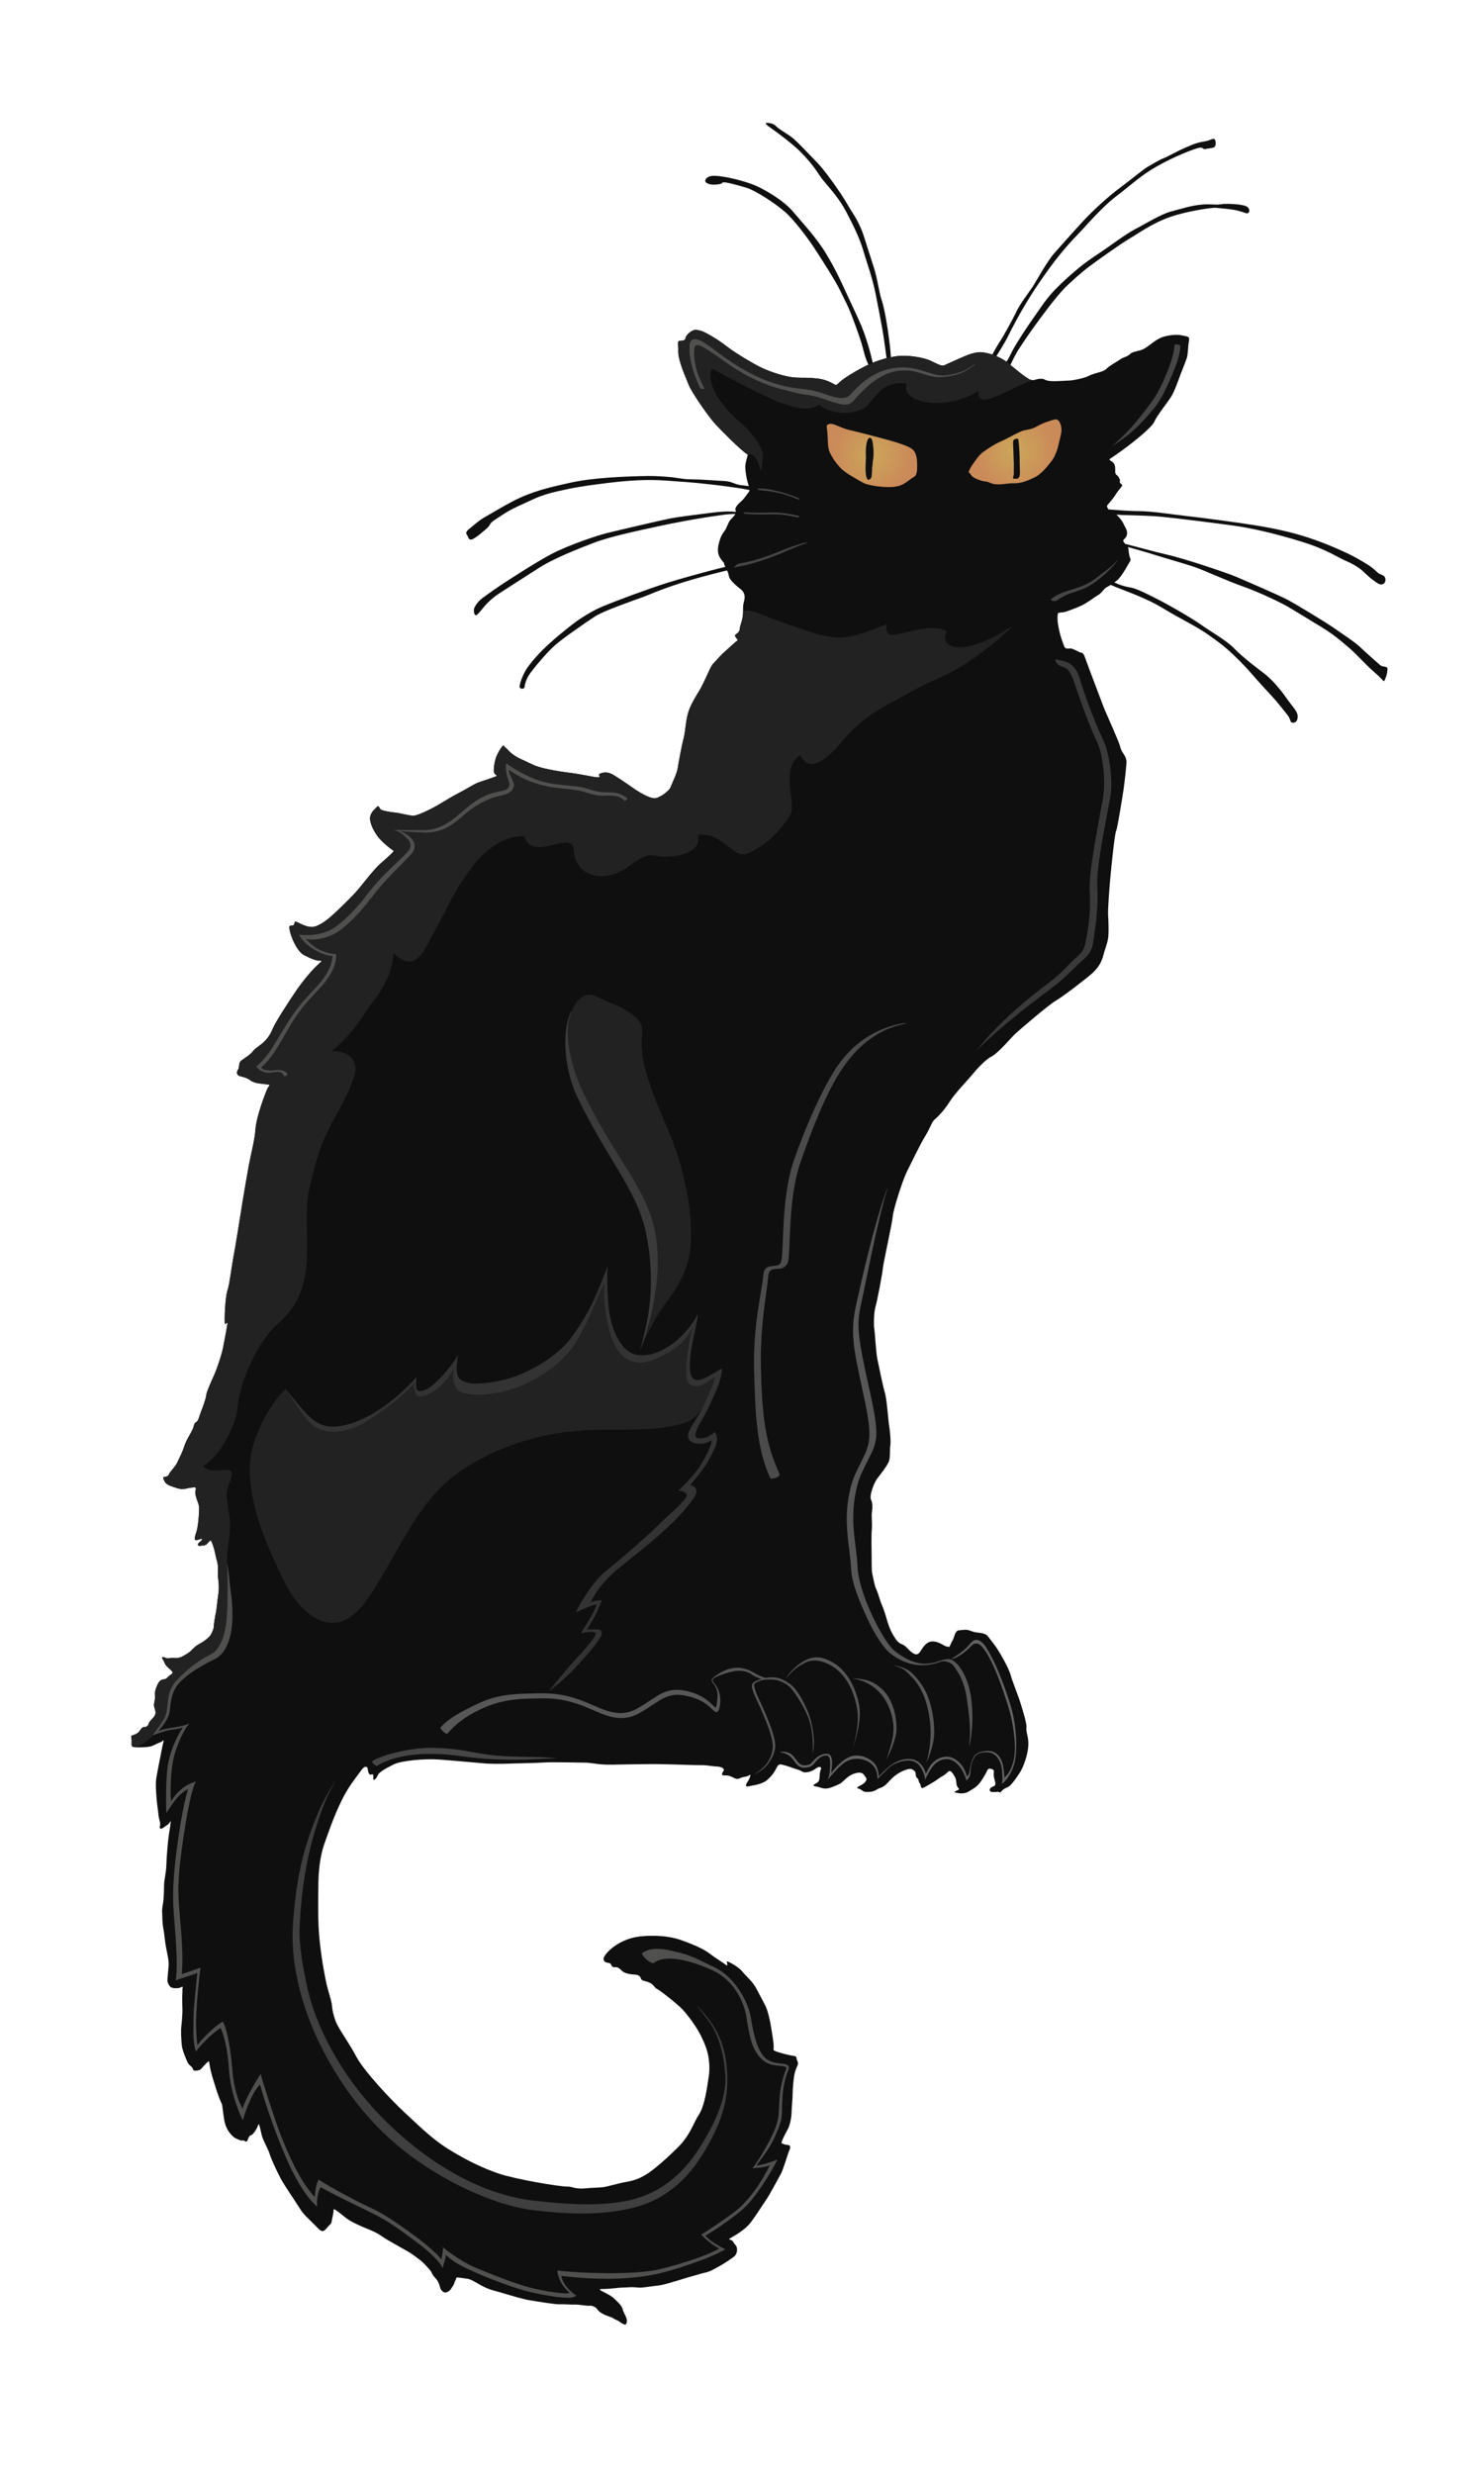 <?xml version="1.0" encoding="utf-8"?>
<!DOCTYPE svg PUBLIC "-//W3C//DTD SVG 1.1//EN" "http://www.w3.org/Graphics/SVG/1.1/DTD/svg11.dtd">
<svg version="1.1" xmlns="http://www.w3.org/2000/svg" xmlns:xlink="http://www.w3.org/1999/xlink" x="0px" y="0px"
	 width="505.355px" height="841.891px" viewBox="2523.218 0 505.355 841.891" enable-background="new 2523.218 0 505.355 841.891"
	 xml:space="preserve">
<g>
	<g id="Cat">
		<g id="Body">
			<path id="Body_6_" fill="#0F0F0F" d="M2784.39,41.823c-0.606,0-0.676,0.332,0.987,1.502c4.747,3.337,8.524,6.437,10.358,8.271
				c4.885,4.887,6.274,7.899,7.521,9.406c3.666,4.429,5.783,6.692,8.106,11.036s4.693,9.311,5.732,12.904
				c1.26,4.355,3.196,9.451,4.344,15.253c0.851,4.302,2.195,11.178,2.729,14.749c0.343,2.296,0.672,4.821,0.955,6.936
				c-1.821,0.463-3.402,1.03-4.715,1.575c-0.767-3.529-2.277-8.78-3.829-12.497c-1.321-3.165-4.736-10.257-6.15-13.389
				s-3.113-6.614-5.946-11.323c-3.233-5.374-8.198-10.617-11.125-14.132c-3.263-3.917-9.51-7.396-12.021-8.587
				c-3.27-1.553-8.239-2.782-11.142-3.285c-2.572-0.446-4.526-0.579-5.525-0.149c-1.305,0.561-2.23,2.058,0.404,2.626
				c1.483,0.321,4.167-0.117,4.104-0.475c-0.139-0.796,5.521,0.85,8.249,1.658c2.727,0.808,9.359,4.915,13.313,8.381
				c2.58,2.262,7.157,8.146,9.683,11.984s7.547,11.693,8.961,14.724s2.614,4.95,4.332,9.597c1.717,4.646,2.832,7.698,3.534,10.606
				c0.574,2.38,1.195,3.847,1.7,4.909c-0.175,0.081-0.395,0.173-0.554,0.248c-2.671,1.274-5.696,3.122-7.209,4.132
				c-3.1,2.069-2.757,2.92-3.827,2.318c-3.358-1.886-4.904-1.894-7.607-2.167c-1.608-0.153-3.25-0.019-5.643-0.151
				c-3.272-0.183-8.111-1.763-11.287-3.224c-2.693-1.238-9.213-5.139-11.692-7.055c-3.402-2.63-5.619-3.898-7.607-4.939
				c-1.142-0.597-2.229-0.959-3.377-1.008c-1.247-0.053-3.398,1.619-3.529,2.977c-0.063,0.654-1.262,0.754-2.018,0.754
				c-0.831-0.001-0.326,1.904-0.399,3.176c-0.196,3.379,2.429,8.936,3.628,11.992c0.94,2.399,6.801,10.833,9.021,13.202
				c1.74,1.858,8.309,8.612,10.934,10.328c0.252,0.15-0.243,0.745-0.706,3.326c-0.233,1.3,0.245,4.194,0.655,5.796
				c0.139,0.542,0.32,1.099,0.475,1.631c-0.877-0.14-1.711-0.236-2.432-0.308c-2.621-0.262-2.959-1.326-6.363-1.469
				c-3.331-0.14-7.408-0.534-10.641-0.534c-3.233,0-4.689-0.606-8.41-0.867c-3.449-0.242-4.707-0.349-9.327-0.22
				c-4.952,0.139-15.778,0.498-23.438,2.197c-7.33,1.627-13.112,2.908-19.798,6.364c-2.771,1.432-8.023,4.557-9.643,5.479
				c-2.128,1.212-4.069,3.062-4.576,3.447c-0.812,0.617-1.974,1.496-1.486,2.257c0.976,1.522,0.512,1.916,1.825,1.814
				c1.542-0.749,2.535-1.638,3.644-2.567c1.415-1.212,1.958-1.493,2.558-2.651c0.441-0.852,2.021-1.722,4.445-3.334
				c3.296-2.191,6.833-3.517,9.799-4.949c3.949-1.907,7.996-2.78,12.377-3.695c4.38-0.915,9.398-1.555,13.583-2.062
				c7.222-0.875,13.282-1.237,19.396-0.809c2.821,0.198,9.53,0.617,15.454,1.313c3.712,0.436,9.365,1.129,13.283,1.909
				c-0.004,0.236-0.052,0.437-0.172,0.58c-0.504,0.604-1.529,2.275-2.669,3.273c-0.956,0.837-2.31,2.159-1.914,3.023
				c0.086,0.188,0.107,0.373,0.104,0.558c-3.8-0.402-8.062,0.285-11.056,0.656c-3.146,0.391-8.663,1.082-11.289,1.588
				c-2.627,0.505-18.403,4.188-21.636,4.996c-3.233,0.809-12.87,4.005-18.741,7.07c-5.079,2.653-13.443,8.096-16.406,10.025
				c-3.257,2.121-6.141,4.285-7.034,4.914c-1.267,0.892-2.272,2.115-2.925,3.475c-0.285,0.595-0.143,3.168,0.992,2.247
				c1.336-1.084,2.543-3.602,6.386-6.438c1.353-0.999,11.226-7.232,14.647-9.458c4.801-3.123,13.211-6.452,18.853-8.604
				c6.354-2.424,18.075-4.701,22.515-5.714c3.208-0.732,13.257-2.689,21.811-3.798c1.406-0.182,2.658-0.241,3.709-0.259
				c-0.357,0.739-1.152,1.421-1.646,1.969c-0.907,1.008-1.291,3.002-2.167,4.031c-1.025,1.206-1.464,2.675-1.862,4.232
				c-0.277,1.085-0.38,2.261-0.102,3.375c0.303,1.21,1.461,2.67,1.864,2.972c0.052,0.471,0.255,0.955,0.487,1.439
				c-6.22,1.483-16.651,4.441-19.888,5.475c-6.606,2.111-17.17,6.005-22.318,8.182c-2.703,1.143-7.026,3.702-9.539,5.677
				c-5.706,4.479-11.214,8.918-15.5,14.759c-1.414,1.932-2.585,4.931-2.799,6.476c-0.156,1.131,1.526,1.13,1.658,0.428
				c0.147-0.791,0.342-2.65,2.109-5.014c2.425-3.242,6.04-7.329,8.329-9.354c2.399-2.12,10.32-7.653,13.567-9.751
				c3.063-1.979,12.806-5.31,16.577-6.695c3.857-1.418,9.612-4.449,28.398-8.965c0.25,0.506,0.474,1.006,0.531,1.479
				c0.172,1.434,1.206,2.317,2.016,3.123c1.163,1.159,2.267,1.815,2.67,2.319s1.209,1.512,0.503,3.881
				c-0.503,1.687-0.071,3.268-0.403,5.088c-0.353,1.936-0.859,2.765-1.008,4.133c-0.163,1.508-1.764,1.562-1.563,2.267
				c0.202,0.706,1.328,1.538,0.707,1.663c-0.318,0.063-2.949,2.578-3.883,3.378c-1.767,1.513-2.82,2.869-4.231,4.333
				c-0.816,0.846-1.499,2.638-2.419,4.586c-0.608,1.288-1.609,3.442-2.367,4.683c-1.109,1.815-2.473,4.019-3.326,6.15
				c-1.379,3.44-1.249,7.183-2.016,10.079c-0.637,2.401-1.734,8.329-1.965,9.925c-0.318,2.217-2.016,5.392-2.52,6.804
				c-0.274,0.765-2.369,2.517-3.528,3.021c-1.021,0.444-1.661,1.211-4.685-0.2c-3.023-1.41-5.313-3.301-7.508-4.737
				c-2.789-1.824-4.29-2.973-5.744-3.175c-1.461-0.203-2.962,0.416-2.873,0.705c0.253,0.819,0.4,0.807-0.305,0.907
				s-5.963-1.08-8.669-1.412c-6.49-0.798-10.236-1.727-11.786-2.216c-1.916-0.604-3.809-1.71-5.342-2.367
				c-2.118-0.907-3.827-2.115-4.938-3.377c-0.628-0.713-1.059-0.855-1.411-1.41c-0.271-0.426-2.039,2.34-2.622,4.084
				c-0.555,1.662-0.762,3.442-0.754,4.533c0.007,1.1,0.998,1.398,1.058,1.61c0.082,0.295-5.938,2.084-6.955,2.57
				c-1.159,0.556-3.846,2.184-5.396,2.976c-2.638,1.348-5.578,3.16-8.059,4.634c-1.588,0.943-6.655,3.496-8.064,3.427
				c-2.067-0.101-3.974-0.839-6.193-1.06c-2.016-0.2-4.538-0.704-4.941-1.107c-0.402-0.403-0.607-1.527-1.209-0.856
				c-0.907,1.011-2.731,2.303-2.317,4.638c0.36,2.027,1.306,3.578,2.268,5.034c1.306,1.977,4.431,4.438,5.745,5.344
				c0.177,0.122-2.979,2.998-4.385,4.183c-2.087,1.76-6.137,7-7.607,8.768c-2.398,2.882-7.707,7.856-9.219,9.219
				c-1.184,1.067-4.194,3.453-6.302,3.682c-2.148,0.232-4.556-1.34-5.847-1.814c-0.539-0.198-0.303,1.058-0.856,1.26
				c-0.67,0.243-1.459-0.202-1.31,1.006c0.374,3.024,2.716,8.002,5.041,9.174c2.015,1.016,4.028,1.965,5.391,1.863
				c0.804-0.06,0.691,0.12-0.557,1.21c-2.25,1.965-5.629,6.181-7.609,9.073c-2.237,3.27-7.105,10.759-7.961,12.896
				c-2.018,5.046-5.467,5.9-6.698,7.606c-1.056,1.464-3.682,2.831-4.234,3.427c-0.655,0.706-0.426,2.305-0.808,2.773
				c-0.453,0.556-0.914,1.952,0.808,2.369c2.41,0.583,2.853,1.031,3.375,1.41c0.555,0.403,1.664,0.857,2.823,1.008
				c1.02,0.133,2.822,0.301,3.427,0.402c0.604,0.101-0.203,0.655-0.606,1.613c-0.305,0.726-3.689,9.031-3.979,13.906
				c-0.179,2.999-1.606,8.629-2.169,11.591c-0.479,2.528-1.642,9.42-2.115,12.245c-0.632,3.768-2.538,16.131-3.123,18.997
				c-0.541,2.65-1.395,9.661-2.016,11.386c-0.923,2.559-1.151,10.571-0.958,11.645c0.1,0.553,0.956-0.927,0.856-0.052
				c-0.147,1.276-1.014,5.878-1.512,8.364c-0.413,2.067-1.905,6.607-2.668,8.36c-0.782,1.797-2.878,6.352-2.976,7.359
				c-0.151,1.563-1.26,4.484-1.764,5.694c-0.504,1.209-0.907,3.248-1.562,3.628c-0.966,0.562-0.775,1.052-1.159,2.067
				c-0.706,1.866-2.287,3.882-3.073,6.349c-0.675,2.115-1.604,3.771-2.42,5.543c-0.71,1.542-2.509,3.04-2.772,3.932
				c-0.149,0.506-0.794,0.842-1.661,0.906c-0.506,0.037-0.22,0.924,0.403,1.862c0.604,0.909,2.551,1.482,4.132,1.968
				c1.617,0.496,2.837,0.171,3.527-0.002c1.009-0.253,1.672-0.228,2.116-0.302c0.908-0.152,0.586,0.647,0.505,1.411
				c-0.103,0.958,0.151,1.908,0.855,3.729c0.579,1.496,0.391,2.767,0.252,5.039c-0.096,1.568-0.416,3.761-0.653,4.531
				c-0.404,1.312-0.916,2.759-0.556,3.127c0.371,0.379,1.556-0.245,2.066-0.302c0.908-0.102-0.165,0.79-0.656,1.209
				c-0.708,0.605-0.606,1.26,0.25,1.159c0.808-0.094,1.766-0.015,2.421-0.704c0.958-1.009,1.059-1.361,1.36-0.958
				c0.303,0.403,0.744,1.815,0.958,2.518c0.354,1.159,0.532,2.511,1.108,4.587c0.479,1.728,0.154,3.934,0.251,4.937
				c0.151,1.563,0.54,3.496,0.102,6.348c-0.313,2.035-0.582,5.099-0.756,5.846c-0.354,1.514-0.757,4.225-0.757,4.838
				c0.001,0.907-0.514,1.835-0.855,2.521c-0.504,1.01-1.013,1.385-2.317,2.367c-0.742,0.559-1.533,0.933-2.319,1.412
				c-0.974,0.596-1.968,1.741-2.568,2.266c-0.8,0.698-1.537,1.003-2.367,1.513c-0.943,0.579-2.016,0.818-3.377,0.656
				c-0.679-0.081-1.891,0.335-2.52,0.002c-0.857-0.454-1.81-0.47-1.008,0.553c0.532,0.681,0.502,1.461,1.409,2.367
				c0.907,0.907,1.664,1.412,1.865,1.916c0.202,0.504-0.348,0.614-1.008,1.158c-0.857,0.705-0.991,1.132-1.614,1.209
				c-0.608,0.075-1.306,0.17-1.914,0.908c-0.706,0.856-1.66,3.477-1.459,4.484s-0.152,2.014-0.303,3.175
				c-0.066,0.509,0.266,1.588,0.451,2.271c0.199,0.734-0.049,1.508-0.653,2.214c-0.604,0.705-1.45,1.429-1.612,2.115
				c-0.202,0.857-1.107,1.261-1.511,1.159c-0.403-0.101-0.784,0.27-1.109,0.655c-0.461,0.545-0.533,1.046-1.563,1.614
				c-1.463,0.807-1.893,0.317-1.713,1.309c0.316,1.745-0.446,3.105,0.856,3.226c1.477,0.136,2.376,0.121,4.13,0
				c1.905-0.132,2.701-0.643,3.528-1.06c1.153-0.582,1.696-0.605,1.965-0.906c0.858-0.96,0.342,0.611,0.152,1.412
				c-0.259,1.09-0.394,2.135-0.805,4.08c-0.414,1.952-0.919,4.581-1.312,6.903c-0.273,1.619-0.174,3.638-0.05,5.442
				c0.203,2.973,0.372,4.021,0.604,5.845c0.152,1.204,0.21,2.182,0.504,3.174c0.16,0.54,0.346,1.157,0.152,1.966
				c-0.255,1.06,0.35,1.26,1.409,0.402c0.783-0.634,1.613-0.854,2.219-2.065c0.255-0.51-0.39,3.438-0.555,4.435
				c-0.282,1.701-0.822,7.515-0.906,10.885c-0.054,2.107-0.757,4.824-0.757,6.548c0,1.514-0.101,3.478-0.201,4.841
				c-0.12,1.63-0.554,2.813-0.453,4.333c0.106,1.609-0.003,3.237,0.401,5.445c0.501,2.734,0.457,4.172,1.008,6.948
				c0.247,1.246,0.937,4.087,0.807,5.747c-0.173,2.2-0.463,4.454-0.403,5.239c0.049,0.654,0.604,1.714,1.209,2.117
				c0.605,0.402,2.111,0.354,2.721,0.253c0.498-0.083,1.379-0.744,1.263-0.253c-0.199,0.837-0.055,1.249-0.102,1.813
				c-0.186,2.229,0.052,5.845,0,6.702c-0.093,1.52-0.159,3.153-0.354,4.586c-0.231,1.703-0.056,5.006,0.151,6.751
				c0.209,1.757,1.485,4.648,1.963,5.694c0.554,1.21,1.704,1.395,1.865,2.469c0.099,0.655,2.245,0.419,2.822-0.301
				c0.451-0.563,0.699-0.86,1.513-1.662c0.691-0.682,1.103-1.146,1.159-0.606c0.201,1.918,0.784,4.181,1.511,6.45
				c0.955,2.982,1.424,4.908,2.872,8.013c0.249,1.617,0.424,3.456,0.756,5.341c0.362,2.053,1.153,3.502,2.117,4.636
				c1.159,1.361,1.775,1.597,3.275,2.165c0.881,0.334,1.008-0.2,1.612,0.304s0.908-0.151,1.109-0.757
				c0.202-0.604,0.502-1.108,0.905-1.209c0.402-0.101,1.059-0.705,1.664-1.713c0.604-1.008,0.655-1.359,0.957-2.016
				c0.267-0.579,0.738,2.19,1.109,3.68c0.504,2.018,2.179,4.574,2.771,6.601c0.347,1.187,1.989,4.913,3.729,8.214
				c1.19,2.257,5.054,7.834,6.247,9.775c1.683,2.736,3.022,3.628,5.289,5.945c1.075,1.099,2.155,2.381,2.925,2.066
				c0.721-0.293,0.853-0.685,1.814-1.712c0.467-0.499,0.957-0.707,1.058-1.614s0.706-2.923,0.604-3.628
				c-0.101-0.706,0.425-0.478,1.716,0.506c1.448,1.103,2.693,2.325,4.784,3.425c2.478,1.303,4.5,2.042,6.2,2.772
				c2.775,1.191,3.536,1.938,4.784,2.72c1.454,0.912,3.936,2.303,8.164,4.687c1.001,0.563,3.481,2.438,4.078,2.92
				c0.961,0.777,2.304,2.259,3.229,3.327c0.522,0.604,0.502,1.339,1.662,2.521c0.825,0.841,1.409,2.055,1.613,3.021
				c0.198,0.94,0.705,1.655,1.563,1.968c0.553,0.201,1.664-0.454,2.066-0.958c0.403-0.706,0.989-1.287,1.258-2.164
				c0.232-0.757,0.684-1.484,0.757-1.867c0.063-0.331,2.095,0.188,3.227,0.252c1.669,0.092,3.628,1.513,5.034,2.267
				c3.207,1.718,4.216,1.707,6.756,2.469c4.06,1.217,7.664,2.282,9.676,2.62c3.348,0.563,8.918,1.443,10.228,1.413
				c2.169-0.051,4.429,0.178,5.44,0.1c1.134-0.087,4.534,0.612,5.333,0.354c3.568,0.78,0.542,1.873,7.363,4.088
				c1.107,0.82,1.849,0.841,2.57,1.461c0.711,0.61,1.969,1.117,2.018,0.857c0.487-0.412,0.478-1.36,0.251-2.117
				c-0.226-0.754-0.965-1.808-1.311-3.122c-0.356-1.354-1.938-2.644-2.988-3.664c-1.748-1.698-6.617-3.17-4.014-3.147
				c0.912,0.007,2.923-0.101,4.535-0.302c2.017-0.252,3.368-0.192,4.888-0.302c1.567-0.113,2.722,0.201,4.133,0.1
				c1.411-0.101,3.454-0.456,5.341-0.656c2.186-0.231,4.233-1.006,5.745-1.409s4.124-1.286,5.393-1.614
				c1.563-0.403,4.038-1.211,5.49-1.511c1.427-0.294,3.491-1.582,4.838-2.317c1.406-0.767,3.725-2.368,4.584-3.021
				c1.07-0.814,1.452-2.953,0.456-3.981c-0.703-0.727-0.751-1.607-1.813-1.764c-1.029-0.151,0.905-0.908,2.57-2.019
				c0.61-0.407,2.354-1.572,3.578-2.82c1.527-1.559,4.869-6.909,5.992-8.513c1.394-1.991,3.98-6.967,5.142-9.022
				c0.847-1.499,2.4-6.908,2.721-7.605c0.555-1.211,0.913-2.229-0.604-2.322c-0.414-0.025-0.91-0.069-1.813-0.553
				c-0.451,0,1.461-3.73,2.065-4.738s1.262-3.63,1.31-5.895c0.039-1.878,0.353-4.473,0.353-5.997
				c0.001-1.815,0.238-4.305,0.459-5.915c0.23-1.697,0.775-2.974,1.207-3.93c0.494-1.097-0.301-1.561-0.35-2.469
				c-0.047-0.854-0.734-0.656-2.234-0.989s-1.5-0.333-2.875-0.725c-0.971-0.276-2.705-0.739-2.705-1.142
				c0-0.807,0.1-0.756-0.002-1.966c-0.101-1.209-0.525-3.794-0.906-6.089c-0.39-2.352-1.069-5.326-1.915-7.01
				c-0.955-1.899-2.204-4.104-2.971-5.641c-1.26-2.522-3.796-4.536-4.839-5.898c-1.159-1.513-4.334-3.226-5.141-3.478
				c-0.519-0.162,0.677,2.078-0.505,1.157c-0.906-0.706-4.128-2.721-5.391-3.727c-2.406-1.916-6.895-3.638-10.028-4.737
				c-4.942-1.734-11.847-1.632-15.474-0.906c-2.638,0.528-5.64,1.863-7.959,3.78c-1.602,1.322-3.073,3.123-2.719,3.93
				c0.383,0.87,0.657,0.854,1.766,1.056c1.108,0.202,0.604,1.059,1.409,1.361c0.807,0.302,1.06-0.251,2.067,0.454
				c1.008,0.706,0.955,1.309,2.971,1.813s2.773,0.102,3.781,0.707c1.008,0.604,0.196,1.403,1.964,1.813
				c3.278,0.757,3.074,2.169,4.183,2.673s7.237,5.378,8.817,7.104c1.644,1.794,3.67,4.511,5.24,7.156
				c1.186,1.996,2.422,4.783,3.023,6.852c0.712,2.445,1.03,6.03,0.505,9.07c-0.534,3.092-1.17,9.48-3.479,12.906
				c-1.403,2.081-2.383,5.545-5.646,9.422c-1.037,1.232-5.358,5.338-6.998,6.696c-2.337,1.937-5.895,5.341-11.035,6.299
				c-4.988,0.93-6.776,1.708-8.82,1.966c-1.64,0.206-4.065,0.163-6.035,0.412c-3.359,0.327-4.566-0.659-5.858-0.614
				c-2.851,0.101-18.395-2.617-23.633-4.433c-4.938-1.711-10.478-4.181-17.334-8.466c-5.455-3.408-10.037-8.022-14.765-12.395
				c-4.737-4.383-13.906-14.21-16.376-18.947c-2.334-4.477-6.245-9.727-7.104-12.247c-0.726-2.133-1.06-3.525-1.161-5.037
				c-0.101-1.512-1.282-4.937-1.712-6.805c-1.01-4.39-1.999-10.318-2.569-16.124c-0.611-6.231-0.414-13.239-0.353-18.949
				c0.038-3.585,0.52-9.025,2.016-13.202c1.662-4.641,4.015-11.639,7.306-17.433c1.854-3.265,4.383-6.348,5.341-7.709
				c0.661-0.94,1.312-1.26,1.714-1.059c0.403,0.202,0.335,0.231,0.504,1.21c0.251,1.462,0.706,1.563,1.412,1.311
				c0.483-0.173,0.455,0.855,0.403,1.663c-0.038,0.586,1.008-0.051,1.411-1.16c0.402-1.108,2.291-2.284,5.646-3.931
				c2.485-1.22,10.324-1.964,15.315-1.611c3.741,0.265,12.544,1.058,15.419,1.31c1.733,0.151,5.694,0.202,7.709,0.102
				c2.016-0.101,9.978-0.201,12.699-0.403c2.721-0.201,11.638,0.05,13.652,0.05c2.016,0,3.187,0.341,5.494,0.555
				c2.722,0.253,5.848,0.088,8.467,0.051l6.953-0.102c2.52-0.037,3.533-0.05,9.025,0.102c5.556,0.151,7.394,0.256,10.021,0.251
				c2.021-0.004,3.63,0.405,5.091,0.455c1.563,0.053,2.885,0.688,2.369,1.461c-0.505,0.755-0.956,1.561,0.151,1.561
				c1.615,0,1.946,0.143,3.172,0.757c1.513,0.756,1.663,0.402,2.771,0c1.109-0.403,1.763-0.149,2.924-0.958
				c0.351-0.245,0,0.958-0.505,1.865c-0.504,0.907-1.993,2.595,0.558,1.963c1.106-0.274,1.652-0.266,2.77-0.604
				c2.043-0.622,2.72-1.058,3.928-2.316c1.678-1.748,1.966-2.77,2.57-3.777s1.312-0.656,2.823-0.254
				c1.512,0.403,2.079,0.768,3.828,1.26c1.967,0.553,1.867,1.209,3.278,1.008s1.459-0.353,2.164-0.654
				c0.705-0.303,1.698-1.293,2.32-1.16c1.011,0.216,0.09,0.814-0.002,2.671c-0.049,1.006-0.051,2.116-0.756,2.62
				s-2.418,1.059-0.503,1.361c1.915,0.302,2.72,1.259,5.341,0.251c2.62-1.008,3.011-1.186,4.082-2.217
				c1.118-1.077,2.127-1.895,3.325-2.317c1.23-0.435,2.926-0.917,3.729,0.557c0.301,0.552,1.316,0.996,0.203,2.267
				c-1.06,1.208-3.682,1.769-2.218,2.166c1.47,0.397,1.21,1.26,3.226,1.159s2.348-0.468,3.323-1.01
				c1.136-0.631,1.767-0.302,3.682-2.418c1.914-2.117,3.377-3.074,5.039-3.78c1.982-0.843,2.771-0.854,3.678-0.049
				c0.907,0.807,0.251,1.261,0.755,2.168c0.504,0.906,0.553,0.149,0.755,1.157c0.201,1.008,0.494,0.79,0.706,1.714
				c0.225,0.983,0.302,1.209,1.964,0.252c1.939-1.116,3.226-1.865,4.133-2.57s1.763-0.96,2.67-1.815
				c0.956-0.901,1.288-1.294,2.421,0.403c1.109,1.662,0.824,2.102,1.056,3.426c0.203,1.159,1.113,1.312,0.71,1.715
				c-0.403,0.402-2.673,0.754-0.354,1.159c2.239,0.392,3.324-0.2,4.23-0.805c0.907-0.604,1.258-0.656,2.367-1.612
				c1.186-1.021,2.32-3.125,2.926-4.133c0.604-1.008,0.605-2.066,1.915-1.663c1.311,0.403,0.802,0.68,0.856,2.218
				c0.049,1.36,1.199,3.289-0.002,3.678c-1.714,0.555-1.654,1.743-0.753,1.967c1.16-0.001,1.411,0.05,2.016-0.051
				c0.604-0.102,0.805,0.501,1.258-0.052c0.943-1.151,1.378-1.079,2.472-1.663c1.115-0.594,3.173-3.706,4.028-5.037
				c0.922-1.434,2.929-6.236,2.772-10.183c-0.081-2.021-0.856-3.677-0.655-5.088c0.202-1.411-2.017-8.112-2.318-9.12
				c-0.303-1.008-2.604-6.873-2.974-8.318c-0.729-2.85-3.979-8.21-4.786-9.419c-0.806-1.21-2.065-2.769-3.021-4.03
				c-0.953-1.257-3.127-1.161-4.386-1.412c-1.377-0.274-2.165-1.006-3.879-0.805c-1.713,0.201-2.015,0.001-2.57,0.756
				c-0.68,0.927-0.654,1.913-1.259,2.921s-0.575,1.209-1.008,2.117c-1.762-0.07-1.664-0.608-3.68-1.411
				c-1.882-0.749-3.376-0.603-4.636,0.758c-1.235,1.333-1.461,2.215-2.116,2.82c-0.496,0.459-1.209,0.654-2.469-0.354
				c-1.341-1.071-2.052-2.258-3.326-2.72c-1.109-0.402-1.764-1.16-2.872-2.974c-1.108-1.814-1.763-3.775-2.269-5.544
				c-0.505-1.764-1.142-3.721-1.713-4.987c-0.641-1.42-1.108-3.579-1.813-5.091c-0.706-1.512-1.134-4.276-1.411-5.492
				c-0.254-1.108-0.169-3.317-0.202-6.193c-0.021-1.883-0.141-6.202,0.051-8.567c0.183-2.277-0.119-4.604,0-5.745
				c0.151-1.463,0.499-2.926-0.302-4.736c-0.557-1.258,1.035-5.582,2.165-7.058c1.159-1.513,3.126-3.979,3.882-5.643
				c0.652-1.436,0.327-4.047,0.553-5.443c0.253-1.563-0.101-5.24-0.403-6.953c-0.302-1.713-0.755-9.019-1.461-11.236
				c-0.623-1.958-2.066-9.269-2.519-11.284c-0.503-2.244-0.809-8.891-1.058-10.282c-0.253-1.411-0.167-5.663,0.401-7.609
				c0.604-2.067,2.317-11.034,2.519-13.15c0.202-2.116,3.147-15.02,3.379-17.787c0.168-2.016,3.184-11.824,4.837-15.121
				c0.95-1.895,4.423-9.139,6.148-11.94c1.864-3.024,2.266-4.886,3.172-5.642c1.075-0.897,3.346-3.159,5.245-6.203
				c1.762-2.823,6.135-7.298,7.403-8.864c1.512-1.866,4.683-5.4,6.804-6.452c2.264-1.122,6.752-6.498,8.063-7.707
				c1.31-1.21,11.286-9.825,13.906-11.338c2.759-1.594,11.102-8.097,12.598-9.523c2.169-2.067,3.025-3.981,3.528-5.947
				c0.46-1.795,1.199-3.526,1.562-5.44c0.339-1.795,0.189-6.054,0.051-8.063c-0.147-2.149,0.509-10.216,0.807-13.404
				c0.302-3.226,1.41-14.211,1.914-15.319s2.218-11.941,2.57-14.36c0.331-2.274,1.076-8.778,0.956-9.575
				c-0.303-2.019-1.712-2.771-2.115-4.687c-0.377-1.785-4.987-11.739-5.694-13.654c-0.632-1.712-4.398-11.526-5.844-15.521
				c-0.885-2.446-0.953-2.872-2.269-3.023c-0.904-0.505-2.721-1.411-3.225-1.311c-1.464,0.101-1.765,0.098-2.167-1.011
				c-0.403-1.109-1.084-2.799-1.562-4.984c-0.396-1.813-0.909-4.533-0.404-6.049c1.559-0.418,1.411,0.001,3.326-0.705
				c1.915-0.705,4.282-1.513,6.147-2.67c2.119-1.316,3.109-2.186,4.128-2.717c1.159-0.605,2.069-2.322,2.977-2.726
				c0.444-0.197,0.859-0.46,1.329-0.779c0.601,0.278,1.313,0.584,2.208,0.933c4.143,1.614,10.507,3.932,15.253,6.828
				c6.021,3.673,11.647,6.311,15.359,8.924c4.053,2.853,5.609,3.935,9.104,7.243c3.786,3.586,5.485,5.689,7.964,8.479
				c3.109,3.502,5.726,6.093,7.77,8.7c1.163,1.483,2.907,3.46,3.215,4.252c0.382,0.984,0.465,1.451,0.894,1.528
				c1.323,0.235,1.99-0.742,1.89-2.358c-0.102-1.616-1.651-2.896-3.927-6.167c-2.092-3.006-4.969-6.305-7.494-8.224
				s-7.218-5.46-10.047-8.389c-2.828-2.93-8.177-5.859-11.267-8.077c-2.974-2.134-10.986-6.797-15.452-9.039
				c-2.383-1.196-6.66-3.431-8.781-3.75c-1.871-0.281-3.781-0.876-5.438-1.734c0.177-0.12,0.297-0.208,0.497-0.339
				c1.462-0.956,3.124-3.83,4.031-5.442c0.906-1.612,1.21-1.712,0.906-2.365c-0.538-1.156-0.555-2.822-0.655-3.427
				c-0.021-0.123-0.114-0.287-0.237-0.466c2.699,0.776,6.246,1.728,8.817,2.557c4.15,1.338,10.806,3.15,14.24,4.362
				s10.245,4.396,16.062,6.471c6.531,2.33,13.337,5.741,15.251,6.839c2.55,1.463,7.672,4.646,12.016,7.273
				c4.344,2.626,8.277,6.196,9.792,7.51c1.516,1.313,5.742,5.871,7.877,7.662c2.919,2.449,3.078,3.428,3.376,2.801
				c0.762-1.598,0.831-2.142,1.012-3.485c0.248-1.854-1.301-0.78-2.525-1.832c-1.031-0.886-4.85-4.271-6.769-6.09
				c-1.92-1.818-5.548-4.143-8.882-6.466c-3.333-2.323-12.519-7.825-15.448-9.441c-2.93-1.617-15.09-6.804-17.965-8.046
				c-3.203-1.383-17.932-6.287-23.352-7.487c-4.052-0.897-10.604-2.758-14.343-3.68c-0.36-0.429-0.685-0.834-0.685-1.052
				c0-0.504,1.207-1.058,1.309-2.267c0.101-1.21-0.249-1.607-0.855-2.82c-0.654-1.312-0.653-1.513-1.964-3.023
				c-0.271-0.313-0.538-0.541-0.798-0.733c0.18-0.038,0.381-0.057,0.656-0.021c1.515,0.202,9.601,0.156,14.949,0.708
				c6.283,0.648,17.315,2.046,24.168,2.972c6.616,0.895,14.938,2.898,23.423,5.525c8.485,2.626,12.063,5.279,15.061,6.542
				c2.001,0.843,3.578,1.801,4.887,2.781c0.973,0.729,2.194,2.171,4.35,3.78c1.692,1.263,2.346,1.626,3.197,1.323
				c1.157-0.413,1.199-2.288,0.29-2.864c-0.878-0.557-1.367-0.411-2.341-1.372c-1.73-1.709-3.276-2.591-6.407-4.409
				c-3.132-1.818-10.455-5.108-16.844-7.195c-5.846-1.909-11.475-3.108-17.966-4.17c-6.536-1.069-18.547-2.639-23.193-3.145
				c-4.646-0.505-12.081-1.718-16.765-1.706c-2.788,0.007-6.973-0.352-10.172-0.581c-0.351-0.488-0.687-1.104-0.326-1.519
				c0.656-0.756,2.217-2.568,2.721-3.476c0.504-0.906,1.764-2.318,2.167-2.923s-0.354-0.655-0.656-1.159
				c-0.215-0.298,0.259-0.803-0.234-1.51c-0.604-1.411-1.377-0.908-1.377-2.318c0-1.411,0.05-2.27-0.656-2.976
				c-0.771-0.771-1.748-0.934-1.089-1.364c2.62-1.713,5.825-4.078,7.841-5.69c1.34-1.072,6.601-5.239,7.306-7.053
				c0.706-1.814,4.35-6.316,5.645-8.364c1.106-1.751,2.268-5.089,2.973-7.003c0.489-1.327,1.689-4.259,2.319-6.047
				c0.503-1.43,0.372-3.75,0.755-5.797c0.313-1.683-0.094-1.598-2.921-2.117c-1.22-0.225-4.688-0.101-7.106,1.109
				c-2.149,1.075-4.035,3.046-5.845,3.828c-0.913,0.395-3.379,0.708-4.085,1.414c-1.108,1.108-2.316,1.106-3.425,1.912
				c-1.108,0.807-3.55,2.01-4.686,3.175c-1.23,1.263-3.604,1.206-5.997,2.419c-1.854,0.939-6.063,1.671-7.053,1.612
				c0,0-3.428,0.2-4.738,0.2c-1.31,0-2.385-0.07-3.274-0.553c-1.271-0.69-3.477,0.151-3.477,0.151s-0.929,0.279-1.964-0.354
				c-1.814-1.108-3.628-2.62-5.341-4.031c-0.231-0.19-0.452-0.323-0.886-0.688c0.924-2.01,2.104-4.322,3.132-5.839
				c1.51-2.229,2.152-3.31,5.036-7.31c2.382-3.304,6.975-9.56,10.108-12.836c1.876-1.962,6.086-5.703,8.407-7.432
				c2.954-2.2,10.416-7.563,14.153-9.786c3.737-2.222,8.925-6.078,16.347-8.063c6.012-1.608,12.101-2.416,12.979-2.252
				c0.778,0.146,2.673,0.201,5.4,0.604c2.727,0.404,3.795,0.999,4.859,1.268c0.745,0.188,1.534-0.939,0.363-2.104
				c-1.093-1.088-7.455-1.273-8.948-0.997c-2.158,0.398-3.767-0.239-7.487,0.219c-3.41,0.42-5.997,1.325-9.533,2.234
				c-3.535,0.909-8.893,4.271-12.227,5.989c-3.333,1.717-8.972,6-11.503,7.665c-4.067,2.676-6.138,4.211-7.69,5.509
				c-2.637,2.204-5.14,4.336-8.081,7.361c-3.114,3.203-4.979,6.234-7,9.063c-2.021,2.828-5.964,8.724-7.481,11.571
				c-1.101,2.063-1.511,3.212-2.209,3.987c-0.885-0.631-2.002-1.308-3.391-1.896c1.121-1.844,2.608-4.014,4.133-7.086
				c3.126-6.299,6.585-12.16,9.904-17.089c5.721-8.491,9.79-13.242,13.662-17.209c2.665-2.729,8.115-9.239,13.119-13.019
				c4.708-3.557,8.21-6.965,13.596-10.043c6.354-3.631,13.078-6.145,14.593-6.447c1.516-0.303,1.258,0.654,2.242,0.403
				c0.725-0.185,2.274-0.265,2.88-0.568c0.606-0.303,0.652-1.564,0.416-2.318c-0.411-1.311-1.354-0.019-3.786,0.334
				c-3.281,0.476-5.573,1.794-7.141,2.435c-1.759,0.72-5.381,2.795-6.721,3.279c-1.279,0.463-3.814,2.037-5.216,2.814
				c-1.654,0.917-5.159,3.932-9.502,7.164c-4.344,3.232-9.392,7.868-13.125,11.938c-3.894,4.243-6.811,7.563-9.336,10.393
				c-2.525,2.828-6.135,9.579-7.374,11.426c-1.2,1.789-4.533,6.223-5.556,8.499c-0.854,1.899-4.487,8.502-5.194,9.513
				c-0.513,0.733-1.975,3.137-2.977,5.061c-0.933-0.307-1.963-0.563-3.099-0.736c-2.583-0.394-5.491,0.909-8.011,2.018
				c-0.782,0.345-4.315,1.92-5.24,2.367c-0.77,0.372-1.763-0.152-4.688-1.564c-1.993-0.961-7.653-2.102-11.741-1.509
				c-0.607,0.088-1.192,0.194-1.762,0.311c-0.128-2.32-0.404-4.472-0.613-6.125c-0.547-4.341-1.557-10.581-2.609-13.602
				c-0.729-2.092-1.317-6.736-2.453-10.404c-0.775-2.505-1.349-4.172-2.181-6.773c-1.405-4.394-1.577-5.561-3.388-9.153
				c-1.063-2.106-2.296-3.727-3.703-6.203c-1.952-3.436-7.344-11.083-10.021-13.833c-3.489-3.581-7.313-7.745-9.093-8.989
				c-2.73-1.908-3.805-2.327-5.151-3.637C2786.501,41.947,2784.996,41.823,2784.39,41.823z"/>
			<path id="Shading" fill="#222222" d="M2741.726,354.151c-0.037,1.563,0.015,3.13,0.216,4.682
				c0.33,2.546,0.99,5.037,1.731,7.49c0.743,2.459,1.575,4.894,2.497,7.292c0.932,2.424,1.967,4.804,2.99,7.19
				c1.009,2.351,1.996,4.712,2.93,7.093c1.069,2.727,2,5.508,2.791,8.327c2.718,9.688,4.737,21.039,3.048,31.079
				c-0.816,4.854-3.163,9.207-5.895,13.237c-1.398,2.063-2.884,4.065-4.33,6.095c-1.085,1.522-4.693,8.344-6.317,12.204
				c1.144-3.796,4.51-15.434,5.108-19.444c0.701-4.701,0.216-9.751-0.351-14.448c-1.154-9.573-5.237-18.373-10.377-26.436
				c-8.287-12.999-18.515-26.123-18.825-41.771c-0.831-5.188-0.529-11.462,2.733-15.775c0.373-0.492,0.879-0.952,1.356-1.339
				c0.854-0.693,1.897-1.174,3.013-1.165c0.977,0.008,1.856,0.438,2.717,0.855c1.368,0.666,2.723,1.345,4.141,1.901
				c1.827,0.716,3.666,1.389,5.314,2.471c0.844,0.554,1.681,1.125,2.507,1.705c1.716,1.203,2.979,2.618,3.167,4.788
				C2742.006,351.521,2741.758,352.821,2741.726,354.151z M2631.667,551.133c11.114,5.397,18.328-9.243,22.753-16.728
				c7.455-12.606,13.494-25.658,25.987-34.036c12.282-8.236,26.523-12.573,41.204-13.605c11.243-0.79,23.465,0.82,34.396-2.395
				c3.071-0.903,5.016-2.991,6.646-5.633c1.307-2.113,2.824-4.152,3.658-6.515c0.59-1.674,1.221-5.69-1.782-3.38l0.209-0.163
				c-1.78,1.378-3.702,2.7-5.726,0.946c-2.453-2.127-1.153-5.136-0.823-7.836c0.179-1.465,0.313-2.934,0.481-4.399
				c0.268-2.324,0.381-4.717,0.814-7.018c-0.382,2.028-2.284,3.282-3.671,4.626c-1.615,1.564-3.109,3.298-5.042,4.487
				c-3.041,1.873-6.865,2.64-10.398,2.835c-1.341,0.074-2.789-0.517-3.904-1.219c-2.598-1.635-3.695-4.443-4.348-7.311
				c-0.72-3.164-1.465-6.331-1.9-9.55c-0.382-2.825-0.169-5.919-0.736-8.659c-0.629,0.105-0.537,0.757-0.794,1.332
				c-1.478,3.301-3.2,6.236-4.515,9.655c-1.047,2.723-2.449,5.653-4.488,7.834c-0.193,0.495-0.473,0.983-0.852,1.452
				c-4.164,5.164-9.1,10.148-15.106,13.155c-3.272,1.638-6.698,3.092-10.272,3.935c-3.138,0.739-6,0.323-9.043,0.769
				c-3.916,0.573-6.445-2.927-6.276-5.884c-0.168-0.642-0.264-1.353-0.269-2.148l0.012-0.15l-0.125,0.135
				c-1.656,1.734-3.044,3.747-4.809,5.374c-0.844,0.615-1.738,1.16-2.684,1.612c-0.707,0.338-1.569,0.706-2.345,0.867
				c-0.602,0.125-1.11,0.423-1.745,0.413c-0.41-0.006-0.716-0.24-0.984-0.536c-0.218-0.241-0.368-0.543-0.432-0.861
				c-0.057-0.278-0.074-0.568-0.1-0.852c-0.031-0.361,0.182-1.513-0.531-1.404c-0.316,0.048-0.393,0.331-0.561,0.555
				c-0.432,0.574-1.044,0.935-1.537,1.443c-0.282,0.292-0.545,0.604-0.835,0.889c-6.368,6.255-16.401,13.616-25.83,12.735
				c-4.702-0.439-7.981-4.22-10.897-7.529c-1.299-1.475-3.088-3.963-4.018-5.626c-0.601,0.518-1.941,1.935-2.428,2.562
				c-5.404,6.955-10.174,16.768-9.756,26.163c0.441,9.939,3.988,20.001,8.119,28.964
				C2619.977,538.226,2623.461,547.147,2631.667,551.133z M2824.856,240.134c5.898-3.104,11.529-6.682,17.701-9.229
				c11.529-4.759,23.813-15.937,25.694-18.086c-17.479,11.673-25.769,7.5-22.519,2c-9.5-4.375-22.25,6.5-20.521-2.423
				c-12.928,5.101-15.982,5.973-27.22,2.259c-3.969-1.312-7.907-2.712-11.837-4.134c-2.846-1.029-6.739-3.14-9.896-2.663
				c0.004,0.695-0.003,1.406-0.14,2.158c-0.353,1.936-0.859,2.765-1.008,4.133c-0.163,1.508-1.764,1.562-1.563,2.267
				c0.202,0.706,1.328,1.538,0.707,1.663c-0.318,0.063-2.949,2.578-3.883,3.378c-1.767,1.513-2.82,2.869-4.231,4.333
				c-0.816,0.846-1.499,2.638-2.419,4.586c-0.608,1.288-1.609,3.442-2.367,4.683c-1.109,1.815-2.473,4.019-3.326,6.15
				c-1.379,3.44-1.249,7.183-2.016,10.079c-0.637,2.401-1.734,8.329-1.965,9.925c-0.318,2.217-2.016,5.392-2.52,6.804
				c-0.274,0.765-2.369,2.517-3.528,3.021c-1.021,0.444-1.661,1.211-4.685-0.2c-3.023-1.41-5.313-3.301-7.508-4.737
				c-2.789-1.824-4.29-2.973-5.744-3.175c-1.461-0.203-2.962,0.416-2.873,0.705c0.253,0.819,0.4,0.807-0.305,0.907
				s-5.963-1.08-8.669-1.412c-6.49-0.798-10.236-1.727-11.786-2.216c-1.916-0.604-3.809-1.71-5.342-2.367
				c-2.118-0.907-3.827-2.115-4.938-3.377c-0.628-0.713-1.059-0.855-1.411-1.41c-0.271-0.426-2.039,2.34-2.622,4.084
				c-0.555,1.662-0.762,3.442-0.754,4.533c0.007,1.1,0.998,1.398,1.058,1.61c0.082,0.295-5.938,2.084-6.955,2.57
				c-1.159,0.556-3.846,2.184-5.396,2.976c-2.638,1.348-5.578,3.16-8.059,4.634c-1.588,0.943-6.655,3.496-8.064,3.427
				c-2.067-0.101-3.974-0.839-6.193-1.06c-2.016-0.2-4.538-0.704-4.941-1.107c-0.402-0.403-0.607-1.527-1.209-0.856
				c-0.907,1.011-2.731,2.303-2.317,4.638c0.36,2.027,1.306,3.578,2.268,5.034c1.306,1.977,4.431,4.438,5.745,5.344
				c0.177,0.122-2.979,2.998-4.385,4.183c-2.087,1.76-6.137,7-7.607,8.768c-2.398,2.882-7.707,7.856-9.219,9.219
				c-1.184,1.067-4.194,3.453-6.302,3.682c-2.148,0.232-4.556-1.34-5.847-1.814c-0.539-0.198-0.303,1.058-0.856,1.26
				c-0.67,0.243-1.459-0.202-1.31,1.006c0.374,3.024,2.716,8.002,5.041,9.174c2.015,1.016,4.028,1.965,5.391,1.863
				c0.804-0.06,0.691,0.12-0.557,1.21c-2.25,1.965-5.629,6.181-7.609,9.073c-2.237,3.27-7.105,10.759-7.961,12.896
				c-2.018,5.046-5.467,5.9-6.698,7.606c-1.056,1.464-3.682,2.831-4.234,3.427c-0.655,0.706-0.426,2.305-0.808,2.773
				c-0.453,0.556-0.914,1.952,0.808,2.369c2.41,0.583,2.853,1.031,3.375,1.41c0.555,0.403,1.664,0.857,2.823,1.008
				c1.02,0.133,2.822,0.301,3.427,0.402c0.604,0.101-0.203,0.655-0.606,1.613c-0.305,0.726-3.689,9.031-3.979,13.906
				c-0.179,2.999-1.606,8.629-2.169,11.591c-0.479,2.528-1.642,9.42-2.115,12.245c-0.632,3.768-2.538,16.131-3.123,18.997
				c-0.541,2.65-1.395,9.661-2.016,11.386c-0.923,2.559-1.151,10.571-0.958,11.645c0.1,0.553,0.956-0.927,0.856-0.052
				c-0.147,1.276-1.014,5.878-1.512,8.364c-0.413,2.067-1.905,6.607-2.668,8.36c-0.782,1.797-2.878,6.352-2.976,7.359
				c-0.151,1.563-1.26,4.484-1.764,5.694c-0.504,1.209-0.907,3.248-1.562,3.628c-0.966,0.562-0.775,1.052-1.159,2.067
				c-0.706,1.866-2.287,3.882-3.073,6.349c-0.675,2.115-1.604,3.771-2.42,5.543c-0.71,1.542-2.509,3.04-2.772,3.932
				c-0.149,0.506-0.794,0.842-1.661,0.906c-0.506,0.037-0.22,0.924,0.403,1.862c0.604,0.909,2.551,1.482,4.132,1.968
				c1.617,0.496,2.837,0.171,3.527-0.002c1.009-0.253,1.672-0.228,2.116-0.302c0.908-0.152,0.586,0.647,0.505,1.411
				c-0.103,0.958,0.151,1.908,0.855,3.729c0.579,1.496,0.391,2.767,0.252,5.039c-0.096,1.568-0.416,3.761-0.653,4.531
				c-0.404,1.312-0.916,2.759-0.556,3.127c0.371,0.379,1.556-0.245,2.066-0.302c0.908-0.102-0.165,0.79-0.656,1.209
				c-0.708,0.605-0.606,1.26,0.25,1.159c0.808-0.094,1.766-0.015,2.421-0.704c0.958-1.009,1.059-1.361,1.36-0.958
				c0.303,0.403,0.744,1.815,0.958,2.518c0.354,1.159,0.532,2.511,1.108,4.587c0.479,1.728,0.154,3.934,0.251,4.937
				c0.151,1.563,0.54,3.496,0.102,6.348c-0.313,2.035-0.582,5.099-0.756,5.846c-0.354,1.514-0.757,4.225-0.757,4.838
				c0.001,0.907-0.514,1.835-0.855,2.521c-0.504,1.01-1.013,1.385-2.317,2.367c-0.742,0.559-1.533,0.933-2.319,1.412
				c-0.974,0.596-1.968,1.741-2.568,2.266c-0.8,0.698-1.537,1.003-2.367,1.513c-0.943,0.579-2.016,0.818-3.377,0.656
				c-0.679-0.081-1.891,0.335-2.52,0.002c-0.857-0.454-1.81-0.47-1.008,0.553c0.532,0.681,0.502,1.461,1.409,2.367
				c0.907,0.907,1.664,1.412,1.865,1.916c0.202,0.504-0.348,0.614-1.008,1.158c-0.857,0.705-0.991,1.132-1.614,1.209
				c-0.608,0.075-1.306,0.17-1.914,0.908c-0.706,0.856-1.66,3.477-1.459,4.484s-0.152,2.014-0.303,3.175
				c-0.066,0.509,0.266,1.588,0.451,2.271c0.199,0.734-0.049,1.508-0.653,2.214c-0.604,0.705-1.45,1.429-1.612,2.115
				c-0.202,0.857-1.107,1.261-1.511,1.159c-0.403-0.101-0.784,0.27-1.109,0.655c-0.461,0.545-0.533,1.046-1.563,1.614
				c-1.463,0.807-1.893,0.317-1.713,1.309c0.265,1.462-0.212,2.644,0.387,3.063c2.35-0.388,3.168,0.043,7.72-4.46
				c9.021-8.924,0.26-15.299,13.678-22.601c1.018-0.554,4.475-1.947,5.334-2.813c5.254-5.285,7.059-5.41,6.596-11.835
				c-0.047-0.653-0.151-2.986-0.193-3.589c1.26-7.953-1.854-14.409-0.68-21.921c0.188-1.202,0.85-6.069,0.77-8.867
				c-0.127-4.379-2.213-9.264-0.351-13.334c4.042-8.837-5.366-1.727-8.858-6.121c6.402-3.396,11.41-15.199,11.709-19.362
				c0.662-9.234,6.944-23.161,13.977-29.189c15.08-12.925,7.186-31.474,10.627-46.443c1.016-4.417,2.768-11.092,4.517-15.273
				c3.882-9.282,7.764-13.313,10.698-22.5c1.489-4.658-1.5-8.667-7.833-8.333c7-5.167,11.165-12.938,13.159-15.506
				c3.703-4.774,7.789-10.654,7.969-18.035c7.918,8.14,11.02-2.104,14.039-7.375c6.191-10.811,4.994-11.388,13.5-22.75
				c2.049-2.738,9.083-9.958,17-9.5c2.916,9.25,16.337-2.601,16.873,4.659c0.698,9.458,10.393,11.342,18.225,5.957
				c3.162-2.174,5.857-4.772,9.605-3.979c4.939,1.046,16.292-0.317,14.446-7.104c8.75-1,11.91,8.483,16.96,6.291
				c6.129-2.661,10.627-7.115,14.096-12.417c3.217-3.542-3.57-16.409,3.805-21.034c3.5,7.375,10.822-0.466,14.572-5.027
				c3.752-4.561,8.533-8.372,13.631-11.303C2824.235,240.442,2824.549,240.295,2824.856,240.134z M2876.663,128.975
				c0.249-0.032,0.468-0.063,0.665-0.091C2877.096,128.903,2876.874,128.936,2876.663,128.975z M2756.618,115.235
				c-0.063,0.654-1.262,0.754-2.018,0.754c-0.831-0.001-0.326,1.904-0.399,3.176c-0.196,3.379,2.429,8.936,3.628,11.992
				c0.94,2.399,6.801,10.833,9.021,13.202c1.74,1.858,8.309,8.612,10.934,10.328c5-1.399,4.265,12.583,5.199,0.95
				c0.391-4.854-6.707-11.07-9.863-13.845c-2.387-2.099-3.158-3.605-5.137-6.099c-2.84-3.581-4.145-11.501-1.309-9.8
				c5.636,3.382,20.403,10.621,22.121,11.117c3.662,1.059,9.311,3.567,13.309,0.697c5.713,4.48,14.527,2.836,16.806,0
				c3.733-4.648,6.116-8.047,13.107-7.172c-2.75,5.75,11.946,10.24,24.503,2.438c-1.308,7.653,11.539-1.52,18.509-3.624
				c-0.369,0.011-0.916-0.052-1.504-0.411c-1.814-1.108-3.628-2.62-5.341-4.031c-0.231-0.19-0.452-0.323-0.886-0.688
				c0.005-0.011,0.011-0.022,0.016-0.033c-0.711-0.562-1.438-1.149-2.134-1.616c-0.202-0.13-0.419-0.26-0.642-0.389
				c-0.054-0.03-0.109-0.068-0.162-0.096c-0.031-0.018-0.067-0.035-0.099-0.053c-1.19-0.603-2.249-1.06-3.21-1.402
				c-0.911-0.295-1.912-0.544-3.016-0.713c-2.583-0.394-5.491,0.909-8.011,2.018c-0.782,0.345-4.315,1.92-5.24,2.367
				c-0.77,0.372-1.763-0.152-4.688-1.564c-1.993-0.961-7.653-2.102-11.741-1.509c-0.607,0.088-1.192,0.194-1.762,0.311
				c-0.001-0.005-0.001-0.011-0.001-0.016c-0.494,0.109-1.001,0.216-1.488,0.338c0,0.006,0.001,0.013,0.002,0.019
				c-0.348,0.088-0.678,0.183-1.008,0.278c-0.227,0.078-0.418,0.134-0.572,0.169c-1.166,0.358-2.22,0.748-3.135,1.127
				c-0.001-0.004-0.002-0.009-0.003-0.013c-0.228,0.117-0.496,0.243-0.831,0.38c-0.24,0.099-0.448,0.175-0.643,0.24
				c0.007,0.013,0.014,0.028,0.02,0.041c-0.175,0.081-0.395,0.173-0.554,0.248c-2.671,1.274-5.696,3.122-7.209,4.132
				c-3.1,2.069-2.757,2.92-3.827,2.318c-3.358-1.886-4.904-1.894-7.607-2.167c-1.608-0.153-3.25-0.019-5.643-0.151
				c-3.272-0.183-8.111-1.763-11.287-3.224c-2.693-1.238-9.213-5.139-11.692-7.055c-3.402-2.63-5.619-3.898-7.607-4.939
				c-1.142-0.597-2.229-0.959-3.377-1.008C2758.901,112.206,2756.749,113.878,2756.618,115.235z"/>
		</g>
		<g id="Eyes_Closed">
			<g>
				<radialGradient id="SVGID_1_" cx="2811.986" cy="153.868" r="6.972" gradientUnits="userSpaceOnUse">
					<stop  offset="0" style="stop-color:#CBA759"/>
					<stop  offset="1" style="stop-color:#CB8A59"/>
				</radialGradient>
				<path fill="url(#SVGID_1_)" d="M2818.046,155.772c0.009-0.139,0.007-0.278,0.011-0.417c-2.298-1.048-4.25-2.107-5.519-2.863
					c-2.488-1.482-4.244-2.337-5.989-4.62c0.12,0.702,0.661,1.336,1.206,2.499c0.469,1.001,1.46,2.55,3.089,3.911
					c1.842,1.539,5.217,3.533,7.126,4.56C2817.973,157.79,2818,156.556,2818.046,155.772z"/>
				<radialGradient id="SVGID_2_" cx="2827.158" cy="159.14" r="7.171" gradientUnits="userSpaceOnUse">
					<stop  offset="0" style="stop-color:#CBA759"/>
					<stop  offset="1" style="stop-color:#CB8A59"/>
				</radialGradient>
				<path fill="url(#SVGID_2_)" d="M2833.339,160.203c-1.993-0.495-4.514-1.336-6.16-1.69c-2.244-0.483-4.518-1.243-6.626-2.087
					c-0.086,0.854-0.188,1.595-0.233,2.075c-0.045,0.468-0.077,0.876-0.104,1.261c2.326,0.588,6.066,0.872,8.646,0.909
					c1.7,0.024,2.856,0.286,3.577,0.299c1.018,0.017,2.094,0.479,2.366,0.418C2835.101,161.32,2834.835,160.575,2833.339,160.203z"
					/>
			</g>
			<g>
				<radialGradient id="SVGID_3_" cx="2860.984" cy="159.005" r="6.857" gradientUnits="userSpaceOnUse">
					<stop  offset="0" style="stop-color:#CBA759"/>
					<stop  offset="1" style="stop-color:#CB8A59"/>
				</radialGradient>
				<path fill="url(#SVGID_3_)" d="M2868.426,157.056c-1.271,0.362-2.773,0.759-4.617,1.221c-1.605,0.402-4.107,0.616-6.065,0.917
					c-1.571,0.241-3.623,0.309-4.189,0.824c-1.628,1.483,0.811,0.421,2.149,0.385c1.472-0.041,1.724,0.087,3.785,0.142
					c3.297,0.088,5.297-0.355,8.952-0.939C2868.437,158.802,2868.438,157.869,2868.426,157.056z"/>
				<radialGradient id="SVGID_4_" cx="2877.196" cy="153.223" r="7.782" gradientUnits="userSpaceOnUse">
					<stop  offset="0" style="stop-color:#CBA759"/>
					<stop  offset="1" style="stop-color:#CB8A59"/>
				</radialGradient>
				<path fill="url(#SVGID_4_)" d="M2883.421,146.707c-0.475,1.223-0.946,1.982-1.371,2.523c-1.234,1.572-4.481,4.045-6.531,5.118
					c-1.491,0.781-2.86,1.391-5.05,2.093c0.017,0.827,0.013,1.813,0.029,2.798c1.388-0.304,2.386-0.726,3.986-1.782
					c4.09-2.7,5.476-2.9,7.654-6.299C2882.775,150.167,2883.755,148.532,2883.421,146.707z"/>
			</g>
		</g>
		<g id="Eyes">
			<radialGradient id="SVGID_5_" cx="2820.138" cy="154.999" r="13.293" gradientUnits="userSpaceOnUse">
				<stop  offset="0" style="stop-color:#CBA759"/>
				<stop  offset="1" style="stop-color:#CB8A59"/>
			</radialGradient>
			<path fill="url(#SVGID_5_)" d="M2834.32,153.282c-1.17-1.359-4.406-2.203-5.953-2.758c-1.345-0.481-13.163-3.593-15.164-4.016
				c-2.505-0.529-3.443-1.082-5.604-1.933c-2.2-0.865-2.937,0.142-2.868,0.539c0.12,0.702,0.306,2.508,0.345,3.792
				c0.04,1.324,0.039,3.714,0.756,5.142c1.245,2.48,2.077,3.5,3.589,5.167c1.605,1.77,6.304,4.28,7.807,5.117
				c1.689,0.94,7.577,1.755,10.746,1.302c3.22-0.462,4.137-1.943,6.747-3.536c0.637-0.388,0.851-1.849,0.829-3.671
				C2835.53,156.691,2835.437,154.58,2834.32,153.282z M2820.32,158.5c-0.142,1.472-0.173,2.466-0.253,3.384
				c-0.111,1.276-1.19,1.572-1.363,1.363c-0.538-0.646-0.657-1.868-0.707-2.828c-0.051-0.96-0.024-3.386,0.05-4.646
				c0.075-1.265-0.062-2.532,0.102-3.839c0.147-1.18,0.492-2.836,1.161-2.93c1.027-0.144,1.116,1.716,1.313,3.485
				C2820.869,154.695,2820.431,157.342,2820.32,158.5z"/>
			<radialGradient id="SVGID_6_" cx="2868.959" cy="153.774" r="13.596" gradientUnits="userSpaceOnUse">
				<stop  offset="0" style="stop-color:#CBA759"/>
				<stop  offset="1" style="stop-color:#CB8A59"/>
			</radialGradient>
			<path fill="url(#SVGID_6_)" d="M2882.394,142.744c-1.428,0.38-3.93,1.118-5.928,2.285c-1.112,0.649-2.365,1.083-3.786,1.286
				c-1.5,0.214-2.929,1.071-4.143,1.643c-0.723,0.34-3.429,1.857-5,2.5c-1.571,0.644-4.511,2.597-5.786,3.571
				c-1.214,0.929-2.414,2.744-3.143,3.786c-2.018,2.885-1.446,2.816-0.571,4c0.488,0.66,1.274,0.975,2.571,1.5
				c1.821,0.738,2.295,0.307,3.785,1c2.458,1.143,5.572,0.071,8.072,0.143s4.714-0.856,7.071-2c2.356-1.143,4.393-3.76,6-5.856
				c0.844-1.102,1.803-3.679,2-4.715c0.285-1.5,1.143-3.998,1.143-5.5C2884.68,144.029,2883.623,142.417,2882.394,142.744z
				 M2869.537,162.886c-2.215,0.286-1-0.5-1.071-1.857c-0.053-0.998,0-3.714-0.072-5.071c-0.071-1.356-0.081-3.142-0.143-4
				c-0.143-2-0.037-2.334,0.786-2.571c1.034-0.298,0.964-0.084,1.143,1.715c0.176,1.772,0.231,3.028,0.286,5.143
				c0.031,1.216,0,2.857,0.071,4.285C2870.578,161.364,2870.531,162.759,2869.537,162.886z"/>
		</g>
		<g id="Strokes">
			<path fill="#3A3A3A" d="M2716.914,346.12c-2.454,7.05-0.956,19.127,2.746,26.89c10.088,21.153,20.307,31.74,23.404,45.977
				c3.968,18.231,0.283,31.709-0.243,34.045c-0.542,2.404-1.961,7.628-1.406,5.984c0.692-2.054,8.693-22.248,4.659-40.781
				c-3.157-14.51-14.231-25.396-24.273-46.453c-3.611-7.572-7.102-19.696-4.063-27.141
				C2717.837,344.398,2717.928,343.209,2716.914,346.12z"/>
			<path fill="#333333" d="M2726.421,440.208c-2.012,4.677-4.728,9.603-8.542,14.821c-3.778,5.171-10.174,9.485-16.528,12.289
				s-12.455,3.538-16.864,3.527c-1.265-0.004-3.329-0.443-4.692-1.592c-1.768-1.487-0.844-6.476-0.559-8.189
				c-0.893,1.785-7.186,10.462-11.476,12.021c-1.06,0.386-1.721,0.374-2.092,0.211s-0.558-0.481-0.651-0.99
				c-0.188-1.018-0.132-2.244,0.085-3.79c-0.82,1.121-5.079,5.551-9.342,8.787c-4.262,3.235-9.406,6.222-14.228,7.477
				c-4.714,1.226-7.892,0.827-10.694-0.939c-2.802-1.767-5.331-5.102-6.913-6.904c-0.364-0.416-4.58-5.756-3.196-3.765
				c3.076,4.426,6.68,10.428,9.67,12.313c2.992,1.885,6.48,2.295,11.322,1.035c4.986-1.297,10.204-5.3,14.523-8.58
				c3.646-2.768,5.968-5.046,7.995-7.163c-0.141,0.771-0.146,0.932-0.009,1.675c0.122,0.661,0.535,2.311,1.191,2.599
				s1.523,0.232,2.686-0.19c3.638-1.322,6.871-4.322,9.715-9.104c-0.375,1.893-0.482,3.647-0.082,4.794
				c0.332,0.952,1.003,2.424,1.983,2.941c0.98,0.519,2.001,0.806,3.677,0.982c4.766,0.503,11.479-0.342,17.934-3.189
				c6.456-2.849,12.75-7.214,16.648-12.549c3.864-5.287,7.145-13.494,9.173-18.212c1.012-2.353,1.378-2.591,1.935-4.217
				c-0.303,4.196-0.04,7.958,0.652,12.021c0.886,5.198,2.478,9.727,4.696,12.195c1.638,1.821,3.584,3.019,6.096,3.162
				c2.512,0.145,5.548-0.739,9.448-2.93c4.804-2.697,6.845-4.882,9.125-9c-0.955,3.504-1.111,4.776-1.621,7.929
				c-0.375,2.312-0.574,4.405-0.58,6.128c-0.006,1.724,0.094,3.541,0.559,4.426c0.453,0.862,1.172,1.335,1.965,1.451
				c0.793,0.117,1.768,0.027,2.637-0.287c1.502-0.544,3.344-2.016,4.6-2.855c-0.275,2.407-1.892,5.59-3.673,9.433
				c-1.316,2.842-2.646,4.866-3.669,6.492c-1.022,1.627-1.769,2.865-1.797,4.18c-0.017,0.752,0.355,1.396,0.92,1.83
				s1.313,0.688,2.137,0.776c1.536,0.166,3.378,0.059,4.769-1.104c0.141,0.063,0.228,0.195,0.192,0.383
				c-0.13,0.704-0.191,0.921-0.516,1.781c-0.643,1.706-1.674,3.688-2.963,5.854s-3.118,4.19-4.521,5.786
				c-0.701,0.798-1.365,1.398-1.891,1.939c-0.495,0.51-1.157,1.143-1.422,1.483c1.187-0.089,2.082,0.328,2.41,0.619
				c0.163,0.146,0.565,0.848,0.369,1.292c-0.784,1.775-6.232,6.411-9.279,9.4c-6.096,5.979-14.383,12.828-18.898,16.58
				c-4.358,3.621-9.445,12.809-9.463,13.416c1.981-1,6.045-2.727,7.12-2.687c-0.504,1.23-1.532,3.364-2.705,5.33
				c-1.299,2.176-2.2,3.51-2.736,4.546c1.107-0.286,1.995-0.514,3.379-0.562c0.692-0.023,1.278,0.102,1.481,0.283
				c0.102,0.091,0.147,0.173,0.144,0.369c-0.004,0.195-0.089,0.507-0.321,0.926c-0.464,0.835-1.728,2.438-3.332,4.305
				c-1.604,1.866-3.648,3.94-5.451,6.06c-3.557,4.182-5.131,6.182-6.13,7.381c-0.347,0.416-0.985,1.28-0.614,0.887
				c0.184-0.194,4.745-3.501,8.537-7.59c1.896-2.045,3.854-4.204,5.47-6.083c1.615-1.88,2.963-3.774,3.509-4.758
				c0.272-0.489,0.415-0.91,0.422-1.3c0.008-0.39-0.152-0.747-0.41-0.979c-0.517-0.462-2.559-0.327-3.332-0.301
				c-1.112,0.038-0.708,0.007-1.357,0.092c0.335-0.527,0.882-1.381,1.944-3.16c1.306-2.188,2.611-5.506,3.183-6.756
				c-0.607-0.179-2.598-0.062-3.861,0.637c1.811-3.806,4.921-7.706,8.968-11.104c4.047-3.399,12.813-10.007,18.956-16.032
				c3.072-3.013,6.893-7.382,7.791-9.417c0.225-0.509,0.357-0.979,0.352-1.424c-0.004-0.444-0.342-1.045-0.676-1.341
				c-0.34-0.303-0.717-0.452-1.311-0.519c0.607-0.585-0.305,0.011,0.436-0.832c1.346-1.534,3.566-4.246,4.938-6.417
				c1.388-2.199,2.457-4.396,3.104-6.042c0.273-0.695,0.565-1.885,0.523-2.665c-0.019-0.344-0.318-2.008-0.712-2.169
				c-1.483,1.064-2.405,1.792-3.99,2.039c-0.704,0.109-1.92,0.132-2.329-0.183s-0.363-0.909-0.219-1.531
				c0.228-0.983,0.669-2.175,1.684-3.789c1.016-1.614,2.124-3.756,3.466-6.651c1.895-4.086,3.641-7.703,3.819-11.56
				c-1.464,0.75-5.06,3.039-6.669,3.622c-0.805,0.292-1.649,0.364-2.228,0.279c-0.579-0.086-1.195-0.604-1.551-1.281
				c-0.337-0.644-0.543-1.917-0.537-3.58c0.005-1.663,0.201-3.722,0.57-6.003c0.738-4.563,2.12-9.395,2.196-11.566
				c-0.985,1.894-4.642,8.086-11.063,11.692c-3.826,2.148-6.511,2.46-8.797,2.328c-2.287-0.131-4.002-1.179-5.547-2.898
				c-2.017-2.242-3.846-6.179-4.718-11.293c-0.871-5.115-0.816-14.388-0.614-16.155
				C2729.393,432.807,2728.433,435.531,2726.421,440.208z"/>
			<path fill="#575757" d="M2773.984,567.561c-1.898,0.066-3.969,0.702-6.237,2.146c-1.142,0.727-1.521,1.042-2.2,1.863
				c0.143,1.143,0.845,1.591,1.166,2.183c0.642,1.184,1.102,2.349,0.712,5.27c-0.1,0.752-0.191,1.304-0.284,1.671
				c-0.083,0.332-0.17,0.446-0.177,0.464l-0.053-0.026c-0.145-0.093-0.385-0.31-0.686-0.601c-1.204-1.163-3.468-3.479-7.801-4.717
				c-4.306-1.23-7.104-0.842-9.673,0.38c-2.568,1.221-4.904,3.214-8.507,5.215c-3.541,1.968-6.659,1.845-9.816,0.93
				c-3.158-0.915-6.324-2.653-9.799-3.879c-6.925-2.444-11.275-2.239-15.849-2.163c-7.07,0.118-12.428,0.487-18.544,3.342
				c-6.081,2.838-10.219,5.141-12.979,8.194c-0.381,0.396,1.916,2.576,2.273,2.159c2.652-2.935,5.432-5.554,11.472-8.372
				c6.006-2.804,11.044-3.504,18.067-3.621c4.589-0.076,8.757-0.287,15.57,2.117c3.394,1.198,6.563,2.942,9.841,3.893
				s6.696,1.076,10.428-0.997c3.671-2.039,6.031-4.038,8.461-5.193c2.431-1.155,4.934-1.527,9.112-0.333
				c4.152,1.187,6.067,3.044,7.293,4.229c0.306,0.296,0.706,0.735,1.401,1.03c0.646-0.386,0.847-0.82,0.954-1.248
				c0.107-0.427,0.341-1.354,0.371-2.297c0.103-3.166-0.979-4.984-1.766-5.97c-0.443-0.555-0.748-0.955-0.891-1.563
				c0.393-0.464,1.106-1.025,2.401-1.498c4.845-1.771,7.583-2.205,10.58-0.627c1.229,1.009,3.314,1.716,3.711,1.886
				c-0.824,0.183-1.34,0.333-2.079,0.726c-0.316,0.169-0.858,0.525-1.02,0.814c-0.161,0.29-0.186,0.372-0.178,0.725
				c0.016,0.705,0.261,1.527,0.604,2.428c0.688,1.802,1.798,3.902,2.489,5.511c1.152,2.682,2.294,5.359,3.045,7.7
				s1.159,4.494,0.954,5.754c-0.222,1.358-0.569,2.857-1.428,4.171c-1.028,1.571-1.258,1.815-2.964,3.264
				c-0.754,0.641-2.438,1.635-1.961,1.395c2.211-1.114,3.646-2.173,4.671-3.534s1.931-2.784,2.417-5.047
				c0.362-1.684-0.158-3.85-0.927-6.245c-0.769-2.396-1.919-5.089-3.071-7.772c-0.715-1.66-1.82-3.756-2.479-5.48
				c-0.329-0.863-0.421-1.478-0.552-1.984c-0.132-0.515,0.051-0.911,0.329-1.074c1.22-0.715,2.059-1.058,3.4-1.147
				c1.221-0.081,1.54-0.153,3.114-0.012c1.573,0.141,4.425,1.302,5.843,3.077c1.363,1.707,3.839,5.259,5.514,9.264
				c1.262,3.017,1.525,5.623,1.748,8.808c0.14,1.992-0.243,5.345,0.226,2.447c0.536-3.315-0.471-9.275-1.817-12.497
				c-1.701-4.068-3.883-7.919-5.951-9.455c-2.012-1.493-3.641-2.233-5.391-2.391c-1.21-0.108-1.637-0.081-3.229,0.116
				c-2.27-0.672-3.533-1.565-4.646-2.151C2777.613,567.997,2775.883,567.494,2773.984,567.561z"/>
			<path fill="#575757" d="M2801.967,564.026c-1.788-0.131-3.474,0.391-5.004,1.263c-2.039,1.164-3.967,2.844-5.313,4.73
				c-1.776,2.49,0.191-0.063,1.61-1.415c1.01-0.962,1.912-1.557,3.973-2.695c1.923-1.064,4.079-1.03,6.306-0.308
				c7.631,2.477,10.326,10.04,11.358,14.787c0.997,4.593,0.146,8.383-0.588,12.037c-0.104,0.522-1.065,3.674-0.671,2.494
				c1.239-3.697,3.154-10.438,2.041-15.257c-1.119-4.847-3.867-12.672-11.894-15.277
				C2803.169,564.186,2802.563,564.07,2801.967,564.026z"/>
			<path fill="#575757" d="M2827.471,566.789c2.728,0.69,3.535,1.254,4.828,2.474c2.952,2.784,3.982,4.575,5.214,7.156
				c1.173,2.456,2.682,7.898,2.61,13.631c-0.042,3.334-0.662,6.849-1.111,8.631c-0.13,0.518-0.482,1.492-0.244,1.015
				c0.864-1.729,2.545-6.342,2.59-9.863c0.073-5.893-1.513-11.413-2.814-13.984c-1.412-2.79-3.118-4.921-4.8-6.49
				C2832.063,567.787,2829.391,566.88,2827.471,566.789z"/>
			<path fill="#4B4B4B" d="M2831.497,348.209c-0.442,0-1.268,0.084-1.847,0.21c-12.846,2.797-19.465,11.052-23.241,17.485
				c-4.915,8.374-9.574,19.661-12.795,28.828c-2.155,6.133-3.01,13.397-3.434,19.738c-0.424,6.34-0.424,11.795-0.813,14.123
				c-0.188,1.136-0.574,1.605-1.056,1.872s-1.135,0.314-1.843,0.364c-0.708,0.049-1.479,0.1-2.134,0.558
				c-0.654,0.457-1.094,1.301-1.2,2.681c-0.396,5.144-3.455,16.518-3.132,31.466c0.365,16.899,1.098,27.683,5.438,37.326
				c0.109,0.219,0.385,0.311,0.73,0.311c1.077,0,2.85-0.888,2.507-1.57c-4.735-10.436-5.977-19.25-6.341-36.099
				c-0.32-14.832,2.074-25.749,2.486-31.111c0.097-1.246,0.437-1.79,0.861-2.088c0.425-0.297,1.135-0.444,1.832-0.493
				c0.698-0.048,1.552,0.053,2.251-0.334c0.699-0.388,1.673-1.102,1.888-2.391c0.42-2.521,0.399-7.893,0.821-14.201
				c0.422-6.31,1.278-13.518,3.39-19.525c3.209-9.134,7.356-20.296,12.225-28.588c3.714-6.327,10.694-15.735,22.712-18.216
				C2832.004,348.306,2831.973,348.209,2831.497,348.209"/>
			<path fill="#575757" d="M2825.239,404.684c-4.382,12.066-8.473,30.445-10.172,37.967c-1.404,6.209-2.074,10.61-0.249,20.24
				c1.995,10.534,4.832,20.459,4.438,26.262c-0.243,3.588-1.683,6.074-2.864,8.52c-1.182,2.444-2.543,4.846-3.411,8.176
				c-3.042,11.675-0.273,20.129,0.088,28.302c0.188,4.284,2.65,10.45,5.229,16.05c2.579,5.601,5.657,10.595,8.185,12.535
				c5.855,4.493,11.659,4.748,16.915,2.811c1.271-0.469,2.519-0.102,3.557,0.479c1.039,0.581,1.638,1.759,2.459,3.049
				c1.642,2.58,2.597,5.874,2.993,8.649c0.804,5.624,1.48,10.004,0.938,15.346c-0.054,0.531-0.106,1.698,0.004,1.176
				c1.124-5.314,1.323-11.169,0.51-16.858c-0.411-2.882-1.521-6.527-3.254-9.251c-0.867-1.362-1.893-2.499-3.099-3.174
				s-2.839-0.281-4.313,0.262c-5.043,1.86-9.446,1.121-15.175-3.274c-2.238-1.718-5.464-7.122-8.016-12.663
				s-4.549-11.69-4.729-15.752c-0.367-8.326-3.102-16.596-0.113-28.063c0.84-3.224,2.16-5.556,3.357-8.031
				c1.197-2.477,2.832-4.955,3.084-8.668c0.415-6.117-2.749-16.837-4.735-27.324c-1.813-9.563-1.584-12.64-0.188-18.82
				c1.715-7.591,4.974-25.577,8.6-37.768C2825.49,404.15,2825.401,404.237,2825.239,404.684z"/>
			<path fill="#636363" d="M2856.347,558.173c-0.699-0.25-1.682-0.112-2.666,1.119c-3.053,3.817-7.547,5.536-6.342,5.264
				c2.322-0.526,4.838-2.571,6.813-4.618c0.573-0.595,1.242-0.725,1.842-0.62c0.601,0.104,1.321,0.58,2.199,1.75
				c3.534,4.713,6.451,13.651,8.231,19.218c1.761,5.507,2.917,13.043,2.174,17.723c-0.62,3.907-2.24,5.97-3.396,6.998
				c0.186-0.332-0.326-4.201-0.657-5.123c-0.358-0.973-0.852-2.176-1.935-3.031c-1.084-0.855-2.229-1.237-4.726-0.82
				c-1.395,0.232-2.615,0.997-2.987,1.71c-0.577,1.105-0.962,1.983-1.144,2.938c-0.181,0.953-0.269,1.868-0.491,2.689
				c-0.18,0.661-0.543,0.953-0.743,1.194c-0.35-1.055-0.911-2.715-1.805-3.822c-1.222-1.513-2.869-2.813-4.745-2.906
				c-2.149-0.105-3.889,0.81-5.208,2.168c-0.953,0.98-1.68,2.452-2.266,3.703c-0.325-1.649-1.38-3.257-2.564-4.107
				c-1.544-1.108-2.783-1.001-3.948-0.969c-2.146,0.061-4.806,1.456-6.265,2.78c-1.255,1.139-1.963,1.793-3.259,3.137
				c-0.016-1.49-0.494-3.354-1.478-4.424c-1.204-1.309-3.087-2.461-5.39-2.67c-2.353-0.214-4.181,0.809-5.754,2.146
				c-1.298,1.102-2.74,2.669-3.59,3.793c0.184-1.165,0.322-2.528,0.3-3.862c-0.023-1.424-0.438-2.42-1.306-2.63
				c-0.799-0.193-1.933-0.021-3.116,0.68c-1.312,0.777-1.874,1.653-2.431,2.234c-0.558,0.581-1.075,0.942-2.619,0.942
				c-0.719,0-1.184-0.221-1.622-0.596c-0.438-0.374-0.803-0.942-1.282-1.526c-1.084-1.318-1.542-2.082-3.433-2.431
				c-0.813-0.15-2.289,0.011-1.765,0.105c2.88,0.521,3.668,1.614,4.557,2.804c0.444,0.595,0.856,1.189,1.403,1.656
				c0.546,0.467,1.244,0.787,2.142,0.787c1.689,0,2.557-0.52,3.197-1.188c0.64-0.667,1.195-1.692,2.368-2.387
				c1.067-0.633,2.083-0.655,2.473-0.447c0.389,0.208,0.738,0.834,0.794,2.02c0.082,1.736-0.089,4.354-0.839,6.104
				c1.036-1.285,3.432-3.965,4.928-5.236c1.497-1.271,3.468-2.076,5.559-1.887c2.143,0.195,3.789,0.99,4.836,2.129
				c1.047,1.138,1.553,2.209,1.683,4.756c0.392-0.472,2.562-2.69,3.942-3.943c1.38-1.253,3.854-2.166,5.74-2.332
				c1.396-0.123,2.5,0.002,3.887,0.997c1.386,0.996,2.686,4.23,2.578,5.624c0.464-1.25,1.911-3.967,3.114-5.205
				s2.686-2.019,4.592-1.925c1.521,0.075,3.025,1.198,4.164,2.609c1.139,1.41,2.143,3.968,2.21,4.763
				c0.71-0.704,1.318-1.477,1.392-2.867c0.048-0.902,0.106-1.635,0.275-2.525c0.17-0.891,0.706-1.939,1.087-2.621
				c0.395-0.707,1.252-1.358,2.495-1.566c2.353-0.392,3.585,0.08,4.473,0.78c0.887,0.7,1.545,1.812,1.892,2.759
				c0.652,1.777,0.569,3.639,0.661,4.568c0.072,0.733,0.006,1.838-0.246,2.52c0.649-0.201,4.09-3.572,4.734-9.215
				c0.597-5.231-0.048-12.234-1.788-17.756c-2.216-7.033-4.858-13.975-8.124-19.281
				C2858.203,559.258,2857.232,558.488,2856.347,558.173z"/>
			<path fill="#464646" d="M2883.025,204.402c1.457-0.994,2.891-1.963,5.791-2.833c3.663-1.22,4.681-1.688,7.136-3.344
				c2.157-1.454,6.813-5.531,8.021-7.834c-2.115,2.52-5.473,4.662-7.407,6.261c-1.936,1.601-4.696,2.885-8.195,3.935
				c-3.096,0.929-5.629,1.817-7.158,3.301C2880.689,204.395,2882.474,204.777,2883.025,204.402z"/>
			<path fill="#575757" d="M2813.69,571.22c4.724,0.869,7.221,2.757,9.411,5.127c2.013,2.177,4.542,7.02,4.38,12.617
				c-0.091,3.123-1.279,6.009-1.966,8.588c-0.202,0.763-0.665,1.799-0.427,1.322c1.23-2.462,3.31-7.019,3.406-10.352
				c0.17-5.826-2.096-10.905-4.473-13.276c-1.88-1.874-4.074-3.147-6.193-3.583C2815.148,571.113,2813.213,571.135,2813.69,571.22z"
				/>
			<path fill="#3A3A3A" d="M2898.773,251.544c-2.318-4.734-5.731-13.852-7.038-17.985c-1.155-3.656-1.325-4.979-3.169-6.823
				c-1.727-1.727-2.771-1.604-5.208-2.261c-1.787-0.481-0.182,1.772,1.042,2.177c2.27,0.751,2.669,1.448,3.083,2.135
				c1.095,1.818,1.146,2.318,2.362,5.849c1.473,4.273,4.557,12.922,6.888,17.683c2.348,4.794,2.952,14.407,2.135,19.021
				c-1.966,11.093-4.965,25.404-4.552,32.015c0.399,6.385-0.295,11.92-1.583,18.089c-0.624,2.99-3.091,4.181-5.599,6.894
				c-2.509,2.713-4.738,4.64-8.229,7.262c-8.721,6.55-17.36,14.407-23.048,21.844c7-7,16.527-14.531,25.169-20.972
				c3.271-2.438,5.677-4.68,8.616-7.616c2.668-2.666,5.194-3.92,5.789-7.861c0.931-6.169,1.87-12.749,1.461-19.296
				c-0.395-6.319,2.473-19.513,4.439-30.615C2902.195,266.22,2901.257,256.617,2898.773,251.544z"/>
			<path fill="#50504F" d="M2759.442,115.446c-0.43,0.095-0.813,0.372-1.052,0.786s-0.355,0.948-0.383,1.627
				c-0.138,3.496,0.806,8.176,3.585,14.133c0.217,0.506,1.692,0.519,1.433,0.034c-3.104-5.792-3.548-9.588-3.417-12.896
				c0.023-0.599,0.135-1.011,0.278-1.259c0.144-0.249,0.296-0.353,0.529-0.403c0.467-0.103,1.232,0.103,2.277,0.682
				c2.09,1.16,4.86,3.144,7.484,4.998c3.863,2.731,10.877,7.251,19.435,9.353c3.411,0.838,5.485,1.509,7.44,1.734
				c1.954,0.225,3.884,0.535,7.294,1.738c3.461,1.222,5.998,1.995,7.51,1.653c1.511-0.342,2.179-1.448,3.252-2.621
				c5.066-5.537,10.794-9.841,18.25-8.813c2.262,0.312,4.033,1.024,5.937,1.576c1.902,0.552,3.907,0.755,6.599,0.341
				c5.31-0.816,6.924-2.273,8.929-3.86c0.419-0.331,0.351-0.531-0.068-0.199c-2.032,1.608-3.819,2.827-9.016,3.627
				c-2.562,0.394-4.4-0.313-6.252-0.85c-1.852-0.537-3.681-1.275-6.049-1.602c-7.732-1.066-14.302,2.181-19.49,7.852
				c-1.081,1.181-1.793,1.995-3.042,2.278c-1.25,0.282-3.155,0.03-6.563-1.172c-3.46-1.221-5.489-1.553-7.469-1.78
				c-1.98-0.228-3.898-0.354-7.258-1.18c-8.384-2.059-15.833-6.901-19.664-9.61c-2.587-1.829-5.358-4.125-7.572-5.354
				C2761.272,115.646,2760.301,115.258,2759.442,115.446z"/>
			<path fill="#464646" d="M2923.525,117.193c-0.205,0.011-0.369,0.176-0.378,0.381c-0.201,3.334-1.383,6.374-2.709,9.6
				c-1.33,3.234-2.809,6.655-5.683,10.463c-5.388,7.141-8.023,9.945-12.835,14.181c5.703-3.576,8.962-6.389,14.5-13.125
				c1.91-2.323,4.006-6.491,5.875-11c1.367-3.301,2.855-6.752,2.854-9.958C2925.203,117.245,2923.766,117.179,2923.525,117.193z"/>
			<path fill="#464646" d="M2788.421,187.748c-3.914,1.599-8.606,3.277-13.813,4.078c-0.681,0.396-2.092,1.562-0.949,1.184
				c5.3-0.815,11.124-2.912,15.063-4.521c3.939-1.609,7.093-3.121,9.064-3.554c0.496-0.093,0.543-0.4-0.828-0.139
				C2795.589,185.059,2792.335,186.15,2788.421,187.748z"/>
			<path fill="#464646" d="M2776.572,174.346c-0.5,0.03,0.119,0.512,0.618,0.546c4.614,0.254,6.462,0.152,8.999,0.127
				c2.538-0.025,5.142,0.274,8.496,1.025c0.541,0.15,0.93-0.432,0.377-0.527c-3.413-0.764-5.913-1.121-8.477-1.096
				s-5.396,0.177-9.974-0.075h-0.255H2776.572z"/>
			<path fill="#464646" d="M2781.98,166.832c5.608,0.4,9.524,1.625,13.038,3.13c0.491,0.211,0.414-0.1,0.316-0.382
				c-3.558-1.524-9.071-3.109-12.195-3.303C2780.015,166.083,2781.479,166.791,2781.98,166.832z"/>
			<path fill="#50504F" d="M2696.634,266.343c0.288,0.95-0.203,1.771-0.831,2.234c-0.58,0.429-1.632,0.588-3.469,0.973
				c-5.377,1.127-9.068,4.38-12.49,7.351s-7.301,5.714-12.679,5.62c-5.546-0.097-7.765,0.03-9.836-0.112
				c2,0.571,3.332,1.651,4.603,2.964c0.636,0.656,1.035,1.373,1.085,2.126s-0.232,1.585-1.108,2.528
				c-3.67,3.953-9.199,8.131-14.8,15.874c-3.108,3.728-6.354,7.252-9.767,9.634c-3.414,2.383-8.473,3.073-12.261,2.518
				c1.011,2.424,4.17,4.628,6.22,5.708c1.872,0.986,3.732,1.489,5.167,1.579c-0.224,3.192-1.637,5.81-3.614,8.313
				c-2.05,2.596-4.677,5.061-7.031,7.893c-6.54,7.87-9.735,17.058-15.372,21.389c1.214,1.571,2.317,1.759,3.196,2.008
				c0.878,0.249,1.82,0.025,2.682-0.047c0.862-0.072,1.489-0.137,2.186-0.062c0.695,0.075,0.936,0.661,1.391,1.266
				c0.333,0.443,1.46-0.29,1.113-0.723c-0.616-0.77-1.426-1.105-2.258-1.195s-1.695,0.024-2.534,0.096
				c-0.839,0.07-1.626-0.017-2.36-0.104c-0.595-0.072-1.157-0.177-1.716-0.894c6.222-5.516,8.368-13.592,14.688-21.183
				c2.314-2.78,4.941-5.244,7.045-7.906c2.102-2.662,3.684-5.546,3.832-9.118c0.01-0.228-0.172-0.417-0.398-0.418
				c-1.248,0-3.692-0.573-5.643-1.6c-1.701-0.896-2.909-2.033-4.329-3.553c3.05,0.782,8.338-0.442,11.443-2.766
				c3.448-2.58,6.95-6.03,11.292-11.748c4.341-5.719,9.245-10.08,12.999-14.124c0.981-1.057,1.387-2.127,1.32-3.126
				c-0.065-0.999-0.586-1.885-1.308-2.63c-0.808-0.835-2.451-1.761-3.535-2.272c2.113,0.109,4.279,0.391,8.572,0.465
				c5.643,0.099,9.266-2.672,12.711-5.664c3.447-2.991,7.604-5.77,12.734-6.845c1.912-0.4,3.076-0.924,3.766-1.62
				s1.039-1.805,0.809-2.601c-0.355-1.229-1.691-3.255-1.725-4.617c11.278,7.82,19.871,5.489,26.336,7.703
				c4.557,1.56,6.065,1.014,7.973,1.081s3.529,0.15,4.878,1.518c0.55,0.558,1.52-0.41,1.112-0.693
				c-2.207-1.533-3.509-1.815-5.506-1.887c-1.998-0.07-3.703,0.205-8.171-1.324c-3.485-1.193-9.806-0.842-15.274-2.421
				c-5.466-1.579-10.39-4.891-12.202-6.129C2695.142,262.406,2696.255,265.089,2696.634,266.343z"/>
			<path fill="#50504F" d="M2600.53,549.3c-0.184,3.076-0.649,6.085-1.564,8.543c-0.915,2.457-2.268,4.345-4.216,5.285
				c-4.203,2.029-8.3,5.44-11.358,8.678c-3.247,3.437-2.92,7.667-3.417,10.64c-0.452,2.7-2.863,5.346-4.782,8.072
				c1.97-0.707,5.042-1.725,6.389-1.872c0.987-0.107,2.855-0.335,3.898-0.8c-2.099,3.268-4.03,7.378-4.996,12.169
				c-0.475,2.352-0.637,6.257-0.689,9.603s0.01,6.119,0.01,6.119l0.027,1.271l0.705-1.057c2.718-4.076,4.074-5.723,6.68-7.097
				c-1.963,6.885-3.137,15.493-3.857,20.882c-0.791,5.923-1.402,13.109-1.125,18.583c0.371,7.313,1.863,19.809,0.791,25.666
				c2.357-0.965,4.893-1.573,7.375-2.583c-0.395,4.201-0.949,9.464-1.193,12.786c-0.139,1.859-0.09,4.313-0.131,6.81
				c-0.039,2.496,0.281,5.991,0.924,7.135c0.893-1.5,5.617-6.472,8.359-7.98c1.09,2.524,2.348,6.504,2.883,14.63
				c0.492,7.518,4.115,16.123,4.73,16.728c0.285-1.715,3.151-9.79,5.785-12.1c1.74,6.277,4.46,13.96,6.359,18.752
				c2.822,7.122,6.872,16.766,12.378,22.139l0.717,0.699l-0.037-1c-0.091-2.443,0.626-4.668,1.217-5.694
				c5.509,3.123,14.058,7.046,18.854,9.499c5.402,2.762,10.351,6.66,13.462,8.923c1.561,1.135,3.516,2.677,5.226,4.257
				c1.71,1.579,3.623,3.648,3.962,4.935c0.34-1.35,0.935-2.629,1.152-4.537c2.934,2.706,5.48,3.885,9.881,5.866
				c4.73,2.13,13.727,5.568,18.766,6.738c2.766,0.643,6.208,1.299,9.066,1.669c1.43,0.185,2.771,0.284,3.876,0.304
				c1.105,0.021,2.242-0.239,2.885-0.757c-1.214-0.661-4.571-3.354-5.184-6.714c12.126,1.465,23.788,1.463,33.926-0.961
				c4.517-1.08,9.37-2.781,13.375-4.222c4.006-1.441,6.382-2.677,8.604-3.838c-1.162-0.556-5.193-2.654-6.811-4.658
				c4.851-2.794,9.839-6.599,12.357-8.674c4.52-3.727,10.078-12.951,12.199-17.244c-2.374,1.01-5.02,1.801-7.207,2.081
				c1.675-2.354,4.369-5.694,5.912-8.986c0.689-1.473,2.291-5.005,2.604-7.042c0.567-3.693-0.411-9.586,2.423-16.648
				c0.133-0.33,0.187-0.644,0.106-0.938s-0.299-0.518-0.544-0.654c-0.489-0.273-1.117-0.338-1.862-0.425
				c-1.49-0.175-3.419-0.36-4.987-1.45c-1.821-1.265-3.073-3.873-3.916-6.732c-0.843-2.86-1.22-5.092-1.562-7.287
				c-0.433-2.781-1.814-6.324-3.994-9.588c-2.181-3.264-5.159-6.247-8.787-7.907c-4.039-1.85-6.859-3.567-10.691-4.568
				c-3.833-1.001-10.035-2.857-13.626-0.056c-0.476,0.371,3.007,4.185,4.253,3.191c3.014-2.401,10.424-1.661,19.875,2.688
				c6.956,3.201,10.581,10.489,11.395,15.721c0.341,2.188,0.82,5.412,1.686,8.349c0.864,2.936,2.488,5.492,4.583,6.947
				c1.784,1.239,4.209,1.316,5.681,1.488c0.735,0.087,1.322,0.193,1.532,0.375c0.21,0.181,0.161,0.465,0.066,0.7
				c-2.925,7.291-2.138,13.211-2.692,16.504c-0.453,2.688-1.534,4.97-2.459,6.833c-1.831,3.69-4.627,8.292-6.327,10.393
				c2.071-0.202,3.859-0.217,5.911-1.06c-2.948,6.134-7.018,11.809-11.192,15.25c-2.641,2.177-10.869,7.719-12.183,8.375
				c1.035,1.162,3.449,3.336,6.155,4.718c-1.354,0.896-3.714,1.928-7.279,3.211c-3.974,1.43-8.776,2.877-13.264,3.915
				c-10.166,2.354-32.276,0.849-34.634,0.385c0.465,3.357,2.01,5.644,4.23,7.563c-0.459,0.146-0.59,0.207-1.084,0.229
				c-1.061-0.02-2.359-0.134-3.769-0.315c-2.818-0.365-6.077-1.006-8.791-1.707c-4.933-1.274-14.192-4.948-18.94-6.978
				c-4.447-1.9-9.964-6.059-10.57-6.772c0.16,0.661-0.22,2.863-0.555,4.252c-0.783-1.221-1.854-2.096-3.273-3.406
				c-1.743-1.608-3.931-3.308-5.513-4.458c-3.174-2.309-9.7-7.247-15.238-9.75c-6.541-2.955-16.946-8.896-17.654-9.577
				c-0.631,0.556-1.305,3.521-1.404,5.899c-5.008-5.29-8.911-14.321-11.621-21.156c-1.957-4.938-6.527-19.314-6.813-20.743
				c-0.893,1.285-5.145,8.349-6.139,11.827c-1.519-2.583-3.012-7.036-3.528-13.497c-0.686-8.563-2.229-14.965-3.265-16.108
				c-1.965,1.072-6.247,4.88-8.584,7.993c-0.252-1.554-0.322-3.257-0.44-5.372c-0.139-2.477,0.101-5.283,0.165-7.091
				c0.121-3.388,0.952-11.292,1.309-13.935c-2.281,0.903-3.498,1.26-6.375,2.249c0.775-8.101-0.752-18.939-1.09-25.934
				c-0.258-5.344,0.295-10.612,1.085-16.522c0.761-5.697,2.816-19.712,4.837-23.121c-3.51,1.086-6.139,3.048-8.486,6.776
				c-0.096-1.437-0.158-1.866-0.137-4.699c0.023-3.33,0.387-6.952,0.833-9.167c1.041-5.164,3.819-10.898,5.624-12.666
				c-0.893,0.536-4.018,1.23-5.357,1.377c-1.157,0.127-3.076,0.427-5.229,1.158c1.29-1.428,3.375-4.03,3.768-6.439
				c0.438-2.693,0.319-6.798,3.548-10.154c3.015-3.133,7.845-5.885,11.928-7.856c2.194-1.059,3.607-3.255,4.566-5.829
				c0.959-2.573,1.362-5.792,1.36-8.923c-0.004-6.069-0.539-6.845-0.916-11.166c-0.21-2.4-0.542-4.865-0.863-6.742
				c-0.163-0.949,0.087,0.401,0.145,5.681C2600.764,541.405,2600.713,546.223,2600.53,549.3z"/>
			<path fill="#3F3F3F" d="M2631.937,695.2c6.252,12.854,14.976,24.907,25.849,34.243c8.799,7.555,19.66,13.978,30.513,18.233
				c5.366,2.105,11.41,3.914,17.16,4.558c11.497,1.287,21.316,1.608,31.271-0.416c9.956-2.025,18.842-7.341,25.961-19.018
				c5.513-9.041,8.952-17.446,8.094-28.357c-0.536-6.812-2.213-12.957-8.236-19.774c-2.724-3.083-2.801-3.114,1.723,2.724
				c3.746,4.833,5.372,11.534,5.892,18.126c0.519,6.592-1.643,13.843-7.979,24.234c-7.022,11.518-15.557,17.165-25.337,19.153
				c-9.779,1.989-20.313,1.293-31.81,0.005c-20.979-2.349-41.088-16.459-54.934-31.743c-10.308-11.38-19.38-26.782-22.486-41.898
				c-1.08-5.256-2.697-13.042-2.363-19.792c0.643-12.994,2.521-25.783,7.604-39.617c1.254-3.411,2.125-5.255,4.959-10.625
				c-3.5,5.75-5.322,9.494-5.55,10.014c-6.073,13.866-8.203,24.393-9.284,39.569C2621.963,669.136,2626.596,684.22,2631.937,695.2z"
				/>
			<path fill="#464646" d="M2650.146,599.207c-0.785,0.44,1.096,1.94,1.554,1.666c7.676-4.605,19.256-4.544,28.631-3.23
				c15.236,2.135,26.693,0.801,32.361,0.718c-5.543-0.75-14.658-0.17-22.455-1.132c-7.671-0.946-11.004-2.425-20.754-2.41
				C2664.034,594.826,2654.774,596.61,2650.146,599.207z"/>
		</g>
	</g>
</g>
</svg>
